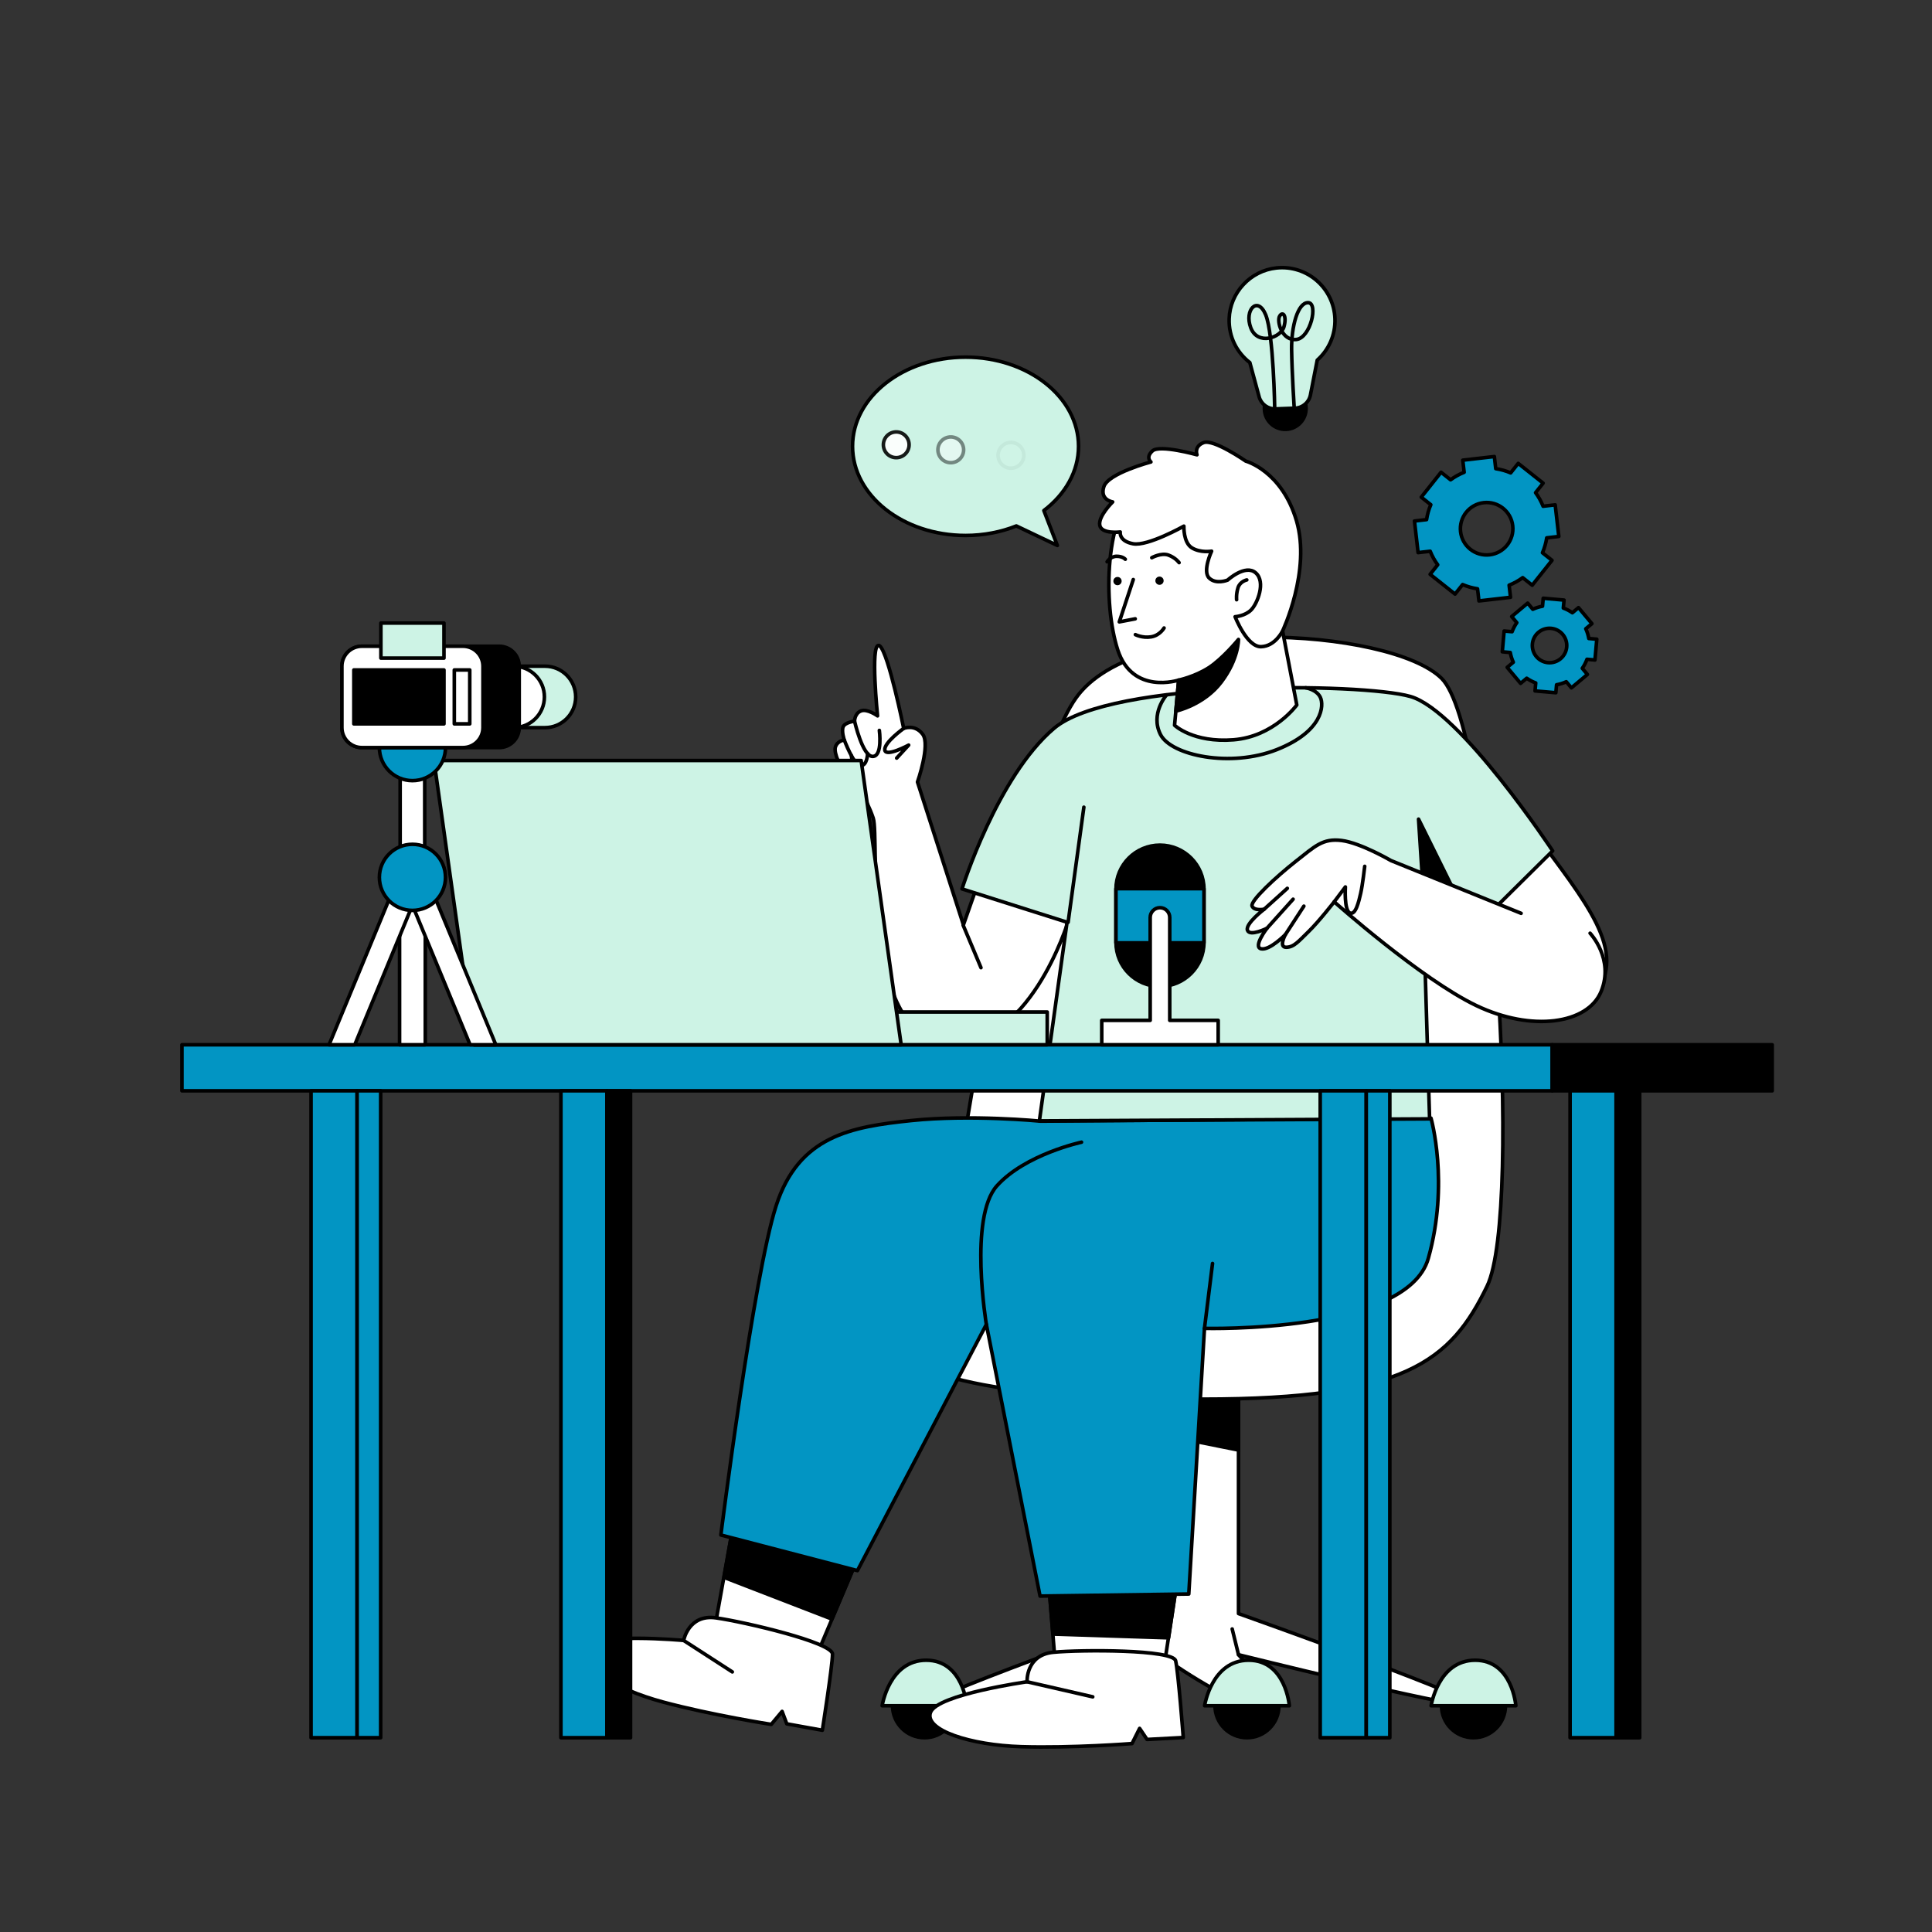 <svg xmlns="http://www.w3.org/2000/svg" viewBox="0 0 1080 1080" width="1080" height="1080" preserveAspectRatio="xMidYMid meet" style="width: 100%; height: 100%; transform: translate3d(0px, 0px, 0px);"><rect x="0" y="0" width="1080" height="1080" fill="#333333" stroke="none"/><defs><clipPath id="__lottie_element_49"><rect width="1080" height="1080" x="0" y="0"></rect></clipPath></defs><g clip-path="url(#__lottie_element_49)"><g transform="matrix(1,0,0,1,-0.788,0)" opacity="1" style="display: block;"><g opacity="1" transform="matrix(1,0,0,1,671.041,858.067)"><path fill="rgb(255,255,255)" fill-opacity="1" d=" M22.083,43.938 C22.083,43.938 22.083,-95.721 22.083,-95.721 C22.083,-95.721 -22.084,-95.721 -22.084,-95.721 C-22.084,-95.721 -22.084,43.938 -22.084,43.938 C-22.084,43.938 -167.345,95.721 -152.353,95.721 C-137.361,95.721 -22.084,66.922 -22.084,66.922 C-22.084,66.922 17.905,95.557 32.837,95.557 C47.77,95.557 22.083,66.922 22.083,66.922 C22.083,66.922 137.36,95.557 152.353,95.557 C167.345,95.557 22.083,43.938 22.083,43.938z"></path><path stroke-linecap="round" stroke-linejoin="round" fill-opacity="0" stroke="rgb(0,0,0)" stroke-opacity="1" stroke-width="2" d=" M22.083,43.938 C22.083,43.938 22.083,-95.721 22.083,-95.721 C22.083,-95.721 -22.084,-95.721 -22.084,-95.721 C-22.084,-95.721 -22.084,43.938 -22.084,43.938 C-22.084,43.938 -167.345,95.721 -152.353,95.721 C-137.361,95.721 -22.084,66.922 -22.084,66.922 C-22.084,66.922 17.905,95.557 32.837,95.557 C47.77,95.557 22.083,66.922 22.083,66.922 C22.083,66.922 137.36,95.557 152.353,95.557 C167.345,95.557 22.083,43.938 22.083,43.938z"></path></g><g opacity="1" transform="matrix(1,0,0,1,824.479,953.521)"><path fill="rgb(0,0,0)" fill-opacity="1" d=" M-17.872,0 C-17.872,-9.871 -9.871,-17.872 -0.001,-17.872 C9.87,-17.872 17.872,-9.871 17.872,0 C17.872,9.87 9.87,17.872 -0.001,17.872 C-9.871,17.872 -17.872,9.87 -17.872,0z"></path><path stroke-linecap="round" stroke-linejoin="round" fill-opacity="0" stroke="rgb(0,0,0)" stroke-opacity="1" stroke-width="2" d=" M-17.872,0 C-17.872,-9.871 -9.871,-17.872 -0.001,-17.872 C9.87,-17.872 17.872,-9.871 17.872,0 C17.872,9.87 9.87,17.872 -0.001,17.872 C-9.871,17.872 -17.872,9.87 -17.872,0z"></path></g><g opacity="1" transform="matrix(1,0,0,1,824.479,940.799)"><path fill="rgb(205,243,229)" fill-opacity="1" d=" M23.687,12.721 C23.687,12.721 -23.687,12.721 -23.687,12.721 C-23.687,12.721 -19.806,-12.721 0.944,-12.721 C21.695,-12.721 23.687,12.721 23.687,12.721z"></path><path stroke-linecap="round" stroke-linejoin="round" fill-opacity="0" stroke="rgb(0,0,0)" stroke-opacity="1" stroke-width="2" d=" M23.687,12.721 C23.687,12.721 -23.687,12.721 -23.687,12.721 C-23.687,12.721 -19.806,-12.721 0.944,-12.721 C21.695,-12.721 23.687,12.721 23.687,12.721z"></path></g><g opacity="1" transform="matrix(1,0,0,1,697.852,953.521)"><path fill="rgb(0,0,0)" fill-opacity="1" d=" M-17.872,0 C-17.872,-9.871 -9.871,-17.872 -0.001,-17.872 C9.87,-17.872 17.872,-9.871 17.872,0 C17.872,9.87 9.87,17.872 -0.001,17.872 C-9.871,17.872 -17.872,9.87 -17.872,0z"></path><path stroke-linecap="round" stroke-linejoin="round" fill-opacity="0" stroke="rgb(0,0,0)" stroke-opacity="1" stroke-width="2" d=" M-17.872,0 C-17.872,-9.871 -9.871,-17.872 -0.001,-17.872 C9.87,-17.872 17.872,-9.871 17.872,0 C17.872,9.87 9.87,17.872 -0.001,17.872 C-9.871,17.872 -17.872,9.87 -17.872,0z"></path></g><g opacity="1" transform="matrix(1,0,0,1,697.852,940.799)"><path fill="rgb(205,243,229)" fill-opacity="1" d=" M23.687,12.721 C23.687,12.721 -23.687,12.721 -23.687,12.721 C-23.687,12.721 -19.806,-12.721 0.944,-12.721 C21.695,-12.721 23.687,12.721 23.687,12.721z"></path><path stroke-linecap="round" stroke-linejoin="round" fill-opacity="0" stroke="rgb(0,0,0)" stroke-opacity="1" stroke-width="2" d=" M23.687,12.721 C23.687,12.721 -23.687,12.721 -23.687,12.721 C-23.687,12.721 -19.806,-12.721 0.944,-12.721 C21.695,-12.721 23.687,12.721 23.687,12.721z"></path></g><g opacity="1" transform="matrix(1,0,0,1,517.603,953.521)"><path fill="rgb(0,0,0)" fill-opacity="1" d=" M-17.872,0 C-17.872,-9.871 -9.87,-17.872 0,-17.872 C9.871,-17.872 17.872,-9.871 17.872,0 C17.872,9.87 9.871,17.872 0,17.872 C-9.87,17.872 -17.872,9.87 -17.872,0z"></path><path stroke-linecap="round" stroke-linejoin="round" fill-opacity="0" stroke="rgb(0,0,0)" stroke-opacity="1" stroke-width="2" d=" M-17.872,0 C-17.872,-9.871 -9.87,-17.872 0,-17.872 C9.871,-17.872 17.872,-9.871 17.872,0 C17.872,9.87 9.871,17.872 0,17.872 C-9.87,17.872 -17.872,9.87 -17.872,0z"></path></g><g opacity="1" transform="matrix(1,0,0,1,671.04,786.466)"><path fill="rgb(0,0,0)" fill-opacity="1" d=" M-22.083,15.292 C-22.083,15.292 22.083,24.12 22.083,24.12 C22.083,24.12 22.083,-24.12 22.083,-24.12 C22.083,-24.12 -22.083,-24.12 -22.083,-24.12 C-22.083,-24.12 -22.083,15.292 -22.083,15.292z"></path><path stroke-linecap="round" stroke-linejoin="round" fill-opacity="0" stroke="rgb(0,0,0)" stroke-opacity="1" stroke-width="2" d=" M-22.083,15.292 C-22.083,15.292 22.083,24.12 22.083,24.12 C22.083,24.12 22.083,-24.12 22.083,-24.12 C22.083,-24.12 -22.083,-24.12 -22.083,-24.12 C-22.083,-24.12 -22.083,15.292 -22.083,15.292z"></path></g><g opacity="1" transform="matrix(1,0,0,1,517.603,940.799)"><path fill="rgb(205,243,229)" fill-opacity="1" d=" M23.687,12.721 C23.687,12.721 -23.687,12.721 -23.687,12.721 C-23.687,12.721 -19.806,-12.721 0.944,-12.721 C21.695,-12.721 23.687,12.721 23.687,12.721z"></path><path stroke-linecap="round" stroke-linejoin="round" fill-opacity="0" stroke="rgb(0,0,0)" stroke-opacity="1" stroke-width="2" d=" M23.687,12.721 C23.687,12.721 -23.687,12.721 -23.687,12.721 C-23.687,12.721 -19.806,-12.721 0.944,-12.721 C21.695,-12.721 23.687,12.721 23.687,12.721z"></path></g><g opacity="1" transform="matrix(1,0,0,1,652.891,562.222)"><path fill="rgb(255,255,255)" fill-opacity="1" d=" M-116.769,97.896 C-116.769,97.896 -84.394,-123.854 -50.752,-171.876 C-17.112,-219.899 125.268,-211.299 153.768,-182.986 C182.268,-154.673 199.438,114.995 179.189,156.76 C158.941,198.525 133.589,219.9 20.173,219.9 C-93.243,219.9 -146.248,208.745 -166.515,180.218 C-186.782,151.694 -199.438,119.345 -176.74,108.822 C-154.043,98.298 -116.769,97.896 -116.769,97.896z"></path><path stroke-linecap="round" stroke-linejoin="round" fill-opacity="0" stroke="rgb(0,0,0)" stroke-opacity="1" stroke-width="2" d=" M-116.769,97.896 C-116.769,97.896 -84.394,-123.854 -50.752,-171.876 C-17.112,-219.899 125.268,-211.299 153.768,-182.986 C182.268,-154.673 199.438,114.995 179.189,156.76 C158.941,198.525 133.589,219.9 20.173,219.9 C-93.243,219.9 -146.248,208.745 -166.515,180.218 C-186.782,151.694 -199.438,119.345 -176.74,108.822 C-154.043,98.298 -116.769,97.896 -116.769,97.896z"></path></g><g opacity="1" transform="matrix(1,0,0,1,691.355,917.799)"><path stroke-linecap="round" stroke-linejoin="round" fill-opacity="0" stroke="rgb(0,0,0)" stroke-opacity="1" stroke-width="2" d=" M1.769,7.191 C1.769,7.191 -1.769,-7.191 -1.769,-7.191"></path></g></g><g transform="matrix(0.982,0.191,-0.191,0.982,177.097,-88.13)" opacity="1" style="display: block;"><g opacity="1" transform="matrix(1,0,0,1,649.958,917.799)"><path stroke-linecap="round" stroke-linejoin="round" fill-opacity="0" stroke="rgb(0,0,0)" stroke-opacity="1" stroke-width="2" d=" M-1.001,7.191 C-1.001,7.191 1.001,-7.191 1.001,-7.191"></path></g><g opacity="1" transform="matrix(1,0,0,1,623.57,893.933)"><path fill="rgb(255,255,255)" fill-opacity="1" d=" M-37.406,-20.663 C-37.406,-20.663 -22.871,31.076 -22.871,31.076 C-22.871,31.076 36.067,23.569 36.067,23.569 C36.067,23.569 33.945,-28.799 33.945,-28.799 C33.945,-28.799 -37.406,-20.663 -37.406,-20.663z"></path><path stroke-linecap="round" stroke-linejoin="round" fill-opacity="0" stroke="rgb(0,0,0)" stroke-opacity="1" stroke-width="2" d=" M-37.406,-20.663 C-37.406,-20.663 -22.871,31.076 -22.871,31.076 C-22.871,31.076 36.067,23.569 36.067,23.569 C36.067,23.569 33.945,-28.799 33.945,-28.799 C33.945,-28.799 -37.406,-20.663 -37.406,-20.663z"></path></g><g opacity="1" transform="matrix(1,0,0,1,623.451,881.908)"><path fill="rgb(0,0,0)" fill-opacity="1" d=" M-28.512,22.329 C-28.512,22.329 35.285,12.05 35.285,12.05 C35.285,12.05 34.065,-16.775 34.065,-16.775 C34.065,-16.775 -37.287,-8.639 -37.287,-8.639 C-37.287,-8.639 -28.512,22.329 -28.512,22.329z"></path><path stroke-linecap="round" stroke-linejoin="round" fill-opacity="0" stroke="rgb(0,0,0)" stroke-opacity="1" stroke-width="2" d=" M-28.512,22.329 C-28.512,22.329 35.285,12.05 35.285,12.05 C35.285,12.05 34.065,-16.775 34.065,-16.775 C34.065,-16.775 -37.287,-8.639 -37.287,-8.639 C-37.287,-8.639 -28.512,22.329 -28.512,22.329z"></path></g><g opacity="1" transform="matrix(1,0,0,1,605.861,936.88)"><path fill="rgb(255,255,255)" fill-opacity="1" d=" M-8.724,-22.728 C-23.704,-18.35 -20.042,-3.721 -20.042,-3.721 C-20.042,-3.721 -67.849,12.791 -69.717,23.293 C-71.585,33.796 -44.252,37.074 -16.261,32.496 C11.729,27.918 44.116,18.972 44.116,18.972 C44.116,18.972 46.663,9.844 46.663,9.844 C46.663,9.844 51.926,15.114 51.926,15.114 C51.926,15.114 71.585,10.187 71.585,10.187 C71.585,10.187 61.896,-25.109 59.207,-31.09 C56.519,-37.074 6.256,-27.106 -8.724,-22.728z"></path><path stroke-linecap="round" stroke-linejoin="round" fill-opacity="0" stroke="rgb(0,0,0)" stroke-opacity="1" stroke-width="2" d=" M-8.724,-22.728 C-23.704,-18.35 -20.042,-3.721 -20.042,-3.721 C-20.042,-3.721 -67.849,12.791 -69.717,23.293 C-71.585,33.796 -44.252,37.074 -16.261,32.496 C11.729,27.918 44.116,18.972 44.116,18.972 C44.116,18.972 46.663,9.844 46.663,9.844 C46.663,9.844 51.926,15.114 51.926,15.114 C51.926,15.114 71.585,10.187 71.585,10.187 C71.585,10.187 61.896,-25.109 59.207,-31.09 C56.519,-37.074 6.256,-27.106 -8.724,-22.728z"></path></g><g opacity="1" transform="matrix(1,0,0,1,604.636,933.787)"><path stroke-linecap="round" stroke-linejoin="round" fill-opacity="0" stroke="rgb(0,0,0)" stroke-opacity="1" stroke-width="2" d=" M-18.816,-0.629 C-18.816,-0.629 18.817,0.628 18.817,0.628"></path></g></g><g transform="matrix(1,0,0,1,-4.788,16)" opacity="1" style="display: block;"><g opacity="1" transform="matrix(1,0,0,1,444.261,871.584)"><path fill="rgb(255,255,255)" fill-opacity="1" d=" M-29.452,-35.813 C-29.452,-35.813 -39.837,21.925 -39.837,21.925 C-39.837,21.925 17.497,36.739 17.497,36.739 C17.497,36.739 39.132,-14.519 39.132,-14.519 C39.132,-14.519 -29.452,-35.813 -29.452,-35.813z"></path><path stroke-linecap="round" stroke-linejoin="round" fill-opacity="0" stroke="rgb(0,0,0)" stroke-opacity="1" stroke-width="2" d=" M-29.452,-35.813 C-29.452,-35.813 -39.837,21.925 -39.837,21.925 C-39.837,21.925 17.497,36.739 17.497,36.739 C17.497,36.739 39.132,-14.519 39.132,-14.519 C39.132,-14.519 -29.452,-35.813 -29.452,-35.813z"></path></g><g opacity="1" transform="matrix(1,0,0,1,446.45,862.423)"><path fill="rgb(0,0,0)" fill-opacity="1" d=" M-36.943,3.337 C-36.943,3.337 23.4,26.652 23.4,26.652 C23.4,26.652 36.942,-5.357 36.942,-5.357 C36.942,-5.357 -31.642,-26.652 -31.642,-26.652 C-31.642,-26.652 -36.943,3.337 -36.943,3.337z"></path><path stroke-linecap="round" stroke-linejoin="round" fill-opacity="0" stroke="rgb(0,0,0)" stroke-opacity="1" stroke-width="2" d=" M-36.943,3.337 C-36.943,3.337 23.4,26.652 23.4,26.652 C23.4,26.652 36.942,-5.357 36.942,-5.357 C36.942,-5.357 -31.642,-26.652 -31.642,-26.652 C-31.642,-26.652 -36.943,3.337 -36.943,3.337z"></path></g><g opacity="1" transform="matrix(1,0,0,1,397.632,916.61)"><path fill="rgb(255,255,255)" fill-opacity="1" d=" M7.39,-28.214 C-8.014,-30.378 -10.683,-15.588 -10.683,-15.588 C-10.683,-15.588 -60.884,-20.187 -66.887,-11.412 C-72.891,-2.636 -49.403,11.547 -22.098,18.865 C5.206,26.182 38.296,31.333 38.296,31.333 C38.296,31.333 44.352,24.085 44.352,24.085 C44.352,24.085 46.973,31.028 46.973,31.028 C46.973,31.028 66.852,34.614 66.852,34.614 C66.852,34.614 72.521,-1.424 72.531,-7.961 C72.541,-14.498 22.793,-26.049 7.39,-28.214z"></path><path stroke-linecap="round" stroke-linejoin="round" fill-opacity="0" stroke="rgb(0,0,0)" stroke-opacity="1" stroke-width="2" d=" M7.39,-28.214 C-8.014,-30.378 -10.683,-15.588 -10.683,-15.588 C-10.683,-15.588 -60.884,-20.187 -66.887,-11.412 C-72.891,-2.636 -49.403,11.547 -22.098,18.865 C5.206,26.182 38.296,31.333 38.296,31.333 C38.296,31.333 44.352,24.085 44.352,24.085 C44.352,24.085 46.973,31.028 46.973,31.028 C46.973,31.028 66.852,34.614 66.852,34.614 C66.852,34.614 72.521,-1.424 72.531,-7.961 C72.541,-14.498 22.793,-26.049 7.39,-28.214z"></path></g><g opacity="1" transform="matrix(1,0,0,1,400.672,906.74)"><path stroke-linecap="round" stroke-linejoin="round" fill-opacity="0" stroke="rgb(0,0,0)" stroke-opacity="1" stroke-width="2" d=" M-13.724,-5.717 C-13.724,-5.717 13.481,11.866 13.481,11.866"></path></g></g><g transform="matrix(1,0,0,1,-0.788,0)" opacity="1" style="display: block;"><g opacity="1" transform="matrix(1,0,0,1,607.429,757.563)"><path fill="rgb(2,149,195)" fill-opacity="1" d=" M193.294,-132.509 C193.294,-132.509 -24.973,-130.825 -24.973,-130.825 C-24.973,-130.825 -63.923,-134.651 -97.333,-131.156 C-130.746,-127.661 -160.134,-122.69 -172.791,-83.513 C-185.448,-44.338 -203.671,100.504 -203.671,100.504 C-203.671,100.504 -127.331,120.42 -127.331,120.42 C-127.331,120.42 -55.266,-17.217 -55.266,-17.217 C-55.266,-17.217 -25.25,134.65 -25.25,134.65 C-25.25,134.65 57.898,133.496 57.898,133.496 C57.898,133.496 66.667,-14.992 66.667,-14.992 C66.667,-14.992 179.912,-12.069 191.792,-54.135 C203.672,-96.203 193.294,-132.509 193.294,-132.509z"></path><path stroke-linecap="round" stroke-linejoin="round" fill-opacity="0" stroke="rgb(0,0,0)" stroke-opacity="1" stroke-width="2" d=" M193.294,-132.509 C193.294,-132.509 -24.973,-130.825 -24.973,-130.825 C-24.973,-130.825 -63.923,-134.651 -97.333,-131.156 C-130.746,-127.661 -160.134,-122.69 -172.791,-83.513 C-185.448,-44.338 -203.671,100.504 -203.671,100.504 C-203.671,100.504 -127.331,120.42 -127.331,120.42 C-127.331,120.42 -55.266,-17.217 -55.266,-17.217 C-55.266,-17.217 -25.25,134.65 -25.25,134.65 C-25.25,134.65 57.898,133.496 57.898,133.496 C57.898,133.496 66.667,-14.992 66.667,-14.992 C66.667,-14.992 179.912,-12.069 191.792,-54.135 C203.672,-96.203 193.294,-132.509 193.294,-132.509z"></path></g></g><g transform="matrix(1,0,0,1,-0.788,0)" opacity="1" style="display: block;"><g opacity="1" transform="matrix(1,0,0,1,573.793,689.419)"><path stroke-linecap="round" stroke-linejoin="round" fill-opacity="0" stroke="rgb(0,0,0)" stroke-opacity="1" stroke-width="2" d=" M-21.63,50.928 C-21.63,50.928 -31.567,-8.89 -15.746,-26.519 C0.075,-44.148 31.566,-50.928 31.566,-50.928"></path></g></g><g transform="matrix(1,0,0,1,-0.788,0)" opacity="1" style="display: block;"><g opacity="1" transform="matrix(1,0,0,1,676.349,724.433)"><path stroke-linecap="round" stroke-linejoin="round" fill-opacity="0" stroke="rgb(0,0,0)" stroke-opacity="1" stroke-width="2" d=" M-2.253,18.138 C-2.253,18.138 2.253,-18.138 2.253,-18.138"></path></g></g><g transform="matrix(1,0.013,-0.013,1,5.488,-8.179)" opacity="1" style="display: block;"><g opacity="1" transform="matrix(1,0,0,1,532.7,475.207)"><path fill="rgb(255,255,255)" fill-opacity="1" d=" M65.708,39.984 C65.708,39.984 13.231,24.738 13.231,24.738 C13.231,24.738 7.099,42.952 7.099,42.952 C7.099,42.952 -19.608,-36.563 -19.608,-36.563 C-19.608,-36.563 -12.576,-57.412 -17.01,-63.244 C-21.443,-69.077 -27.704,-66.416 -27.704,-66.416 C-27.704,-66.416 -36.731,-108.27 -41.639,-112.29 C-41.881,-112.49 -42.11,-112.6 -42.325,-112.608 C-46.974,-112.834 -42.401,-73.223 -42.401,-73.223 C-42.401,-73.223 -48.184,-77.313 -51.722,-75.876 C-55.262,-74.439 -55.218,-70.099 -55.218,-70.099 C-55.218,-70.099 -60.508,-69.43 -61.542,-66.891 C-62.575,-64.351 -60.827,-59.504 -60.827,-59.504 C-60.827,-59.504 -64.674,-59.067 -65.731,-55.502 C-66.788,-51.938 -62.281,-43.508 -60.647,-41.885 C-59.014,-40.26 -57.388,-41.713 -57.388,-41.713 C-57.388,-41.713 -47.883,-27.009 -44.086,-16.044 C-40.29,-5.078 -49.847,103.643 -2.663,108.828 C44.521,114.013 65.708,39.984 65.708,39.984z"></path><path stroke-linecap="round" stroke-linejoin="round" fill-opacity="0" stroke="rgb(0,0,0)" stroke-opacity="1" stroke-width="2" d=" M65.708,39.984 C65.708,39.984 13.231,24.738 13.231,24.738 C13.231,24.738 7.099,42.952 7.099,42.952 C7.099,42.952 -19.608,-36.563 -19.608,-36.563 C-19.608,-36.563 -12.576,-57.412 -17.01,-63.244 C-21.443,-69.077 -27.704,-66.416 -27.704,-66.416 C-27.704,-66.416 -36.731,-108.27 -41.639,-112.29 C-41.881,-112.49 -42.11,-112.6 -42.325,-112.608 C-46.974,-112.834 -42.401,-73.223 -42.401,-73.223 C-42.401,-73.223 -48.184,-77.313 -51.722,-75.876 C-55.262,-74.439 -55.218,-70.099 -55.218,-70.099 C-55.218,-70.099 -60.508,-69.43 -61.542,-66.891 C-62.575,-64.351 -60.827,-59.504 -60.827,-59.504 C-60.827,-59.504 -64.674,-59.067 -65.731,-55.502 C-66.788,-51.938 -62.281,-43.508 -60.647,-41.885 C-59.014,-40.26 -57.388,-41.713 -57.388,-41.713 C-57.388,-41.713 -47.883,-27.009 -44.086,-16.044 C-40.29,-5.078 -49.847,103.643 -2.663,108.828 C44.521,114.013 65.708,39.984 65.708,39.984z"></path></g><g opacity="1" transform="matrix(1,0,0,1,486.701,413.786)"><path stroke-linecap="round" stroke-linejoin="round" fill-opacity="0" stroke="rgb(0,0,0)" stroke-opacity="1" stroke-width="2" d=" M-9.218,-8.678 C-9.218,-8.678 -4.505,11.026 1.165,10.899 C6.837,10.774 4.708,-3.695 4.708,-3.695"></path></g><g opacity="1" transform="matrix(1,0,0,1,479.57,421.73)"><path stroke-linecap="round" stroke-linejoin="round" fill-opacity="0" stroke="rgb(0,0,0)" stroke-opacity="1" stroke-width="2" d=" M-7.696,-6.027 C-7.696,-6.027 -2.315,7.918 1.515,8.151 C5.344,8.386 5.426,1.405 5.426,1.405"></path></g><g opacity="1" transform="matrix(1,0,0,1,502.168,416.181)"><path stroke-linecap="round" stroke-linejoin="round" fill-opacity="0" stroke="rgb(0,0,0)" stroke-opacity="1" stroke-width="2" d=" M2.828,-7.39 C2.828,-7.39 -8.095,0.617 -7.574,4.814 C-7.053,9.013 5.729,1.91 5.729,1.91 C5.729,1.91 -0.87,9.257 -0.87,9.257"></path></g><g opacity="1" transform="matrix(1,0,0,1,476.983,427.755)"><path stroke-linecap="round" stroke-linejoin="round" fill-opacity="0" stroke="rgb(0,0,0)" stroke-opacity="1" stroke-width="2" d=" M-1.671,5.739 C-1.671,5.739 -0.524,4.327 -0.439,2.617 C-0.353,0.908 -1.011,-3.339 -1.011,-3.339"></path></g></g><g transform="matrix(1,0.008,-0.008,1,1.626,-6.431)" opacity="1" style="display: block;"><g opacity="1" transform="matrix(1,0,0,1,836.916,481.899)"><path fill="rgb(255,255,255)" fill-opacity="1" d=" M-59.774,-78.817 C-49.181,-89.025 -22.27,-79.281 9.745,-34.738 C41.76,9.805 70.99,39.117 62.387,64.071 C53.783,89.025 26.778,81.346 6.826,67.995 C-13.126,54.644 -54.595,-2.259 -62.793,-29.17 C-70.99,-56.082 -70.368,-68.609 -59.774,-78.817z"></path><path stroke-linecap="round" stroke-linejoin="round" fill-opacity="0" stroke="rgb(0,0,0)" stroke-opacity="1" stroke-width="2" d=" M-59.774,-78.817 C-49.181,-89.025 -22.27,-79.281 9.745,-34.738 C41.76,9.805 70.99,39.117 62.387,64.071 C53.783,89.025 26.778,81.346 6.826,67.995 C-13.126,54.644 -54.595,-2.259 -62.793,-29.17 C-70.99,-56.082 -70.368,-68.609 -59.774,-78.817z"></path></g></g><g transform="matrix(1,-0.003,0.003,1,-2.869,2.153)" opacity="1" style="display: block;"><g opacity="1" transform="matrix(1,0,0,1,704.399,503.261)"><path fill="rgb(205,243,229)" fill-opacity="1" d=" M-122.388,122.911 C-122.388,122.911 95.745,122.447 95.745,122.447 C95.745,122.447 92.598,5.627 92.598,5.627 C92.598,5.627 113.779,23.243 113.779,23.243 C113.779,23.243 164.987,-27.159 164.987,-27.159 C164.987,-27.159 113.482,-105.743 85.703,-113.714 C58.573,-121.518 -81.559,-123.449 -113.501,-96.536 C-145.444,-69.622 -165.251,-6.901 -165.251,-6.901 C-165.251,-6.901 -106.593,11.902 -106.593,11.902 C-106.593,11.902 -122.388,122.911 -122.388,122.911z"></path><path stroke-linecap="round" stroke-linejoin="round" fill-opacity="0" stroke="rgb(0,0,0)" stroke-opacity="1" stroke-width="2" d=" M-122.388,122.911 C-122.388,122.911 95.745,122.447 95.745,122.447 C95.745,122.447 92.598,5.627 92.598,5.627 C92.598,5.627 113.779,23.243 113.779,23.243 C113.779,23.243 164.987,-27.159 164.987,-27.159 C164.987,-27.159 113.482,-105.743 85.703,-113.714 C58.573,-121.518 -81.559,-123.449 -113.501,-96.536 C-145.444,-69.622 -165.251,-6.901 -165.251,-6.901 C-165.251,-6.901 -106.593,11.902 -106.593,11.902 C-106.593,11.902 -122.388,122.911 -122.388,122.911z"></path></g></g><g transform="matrix(1,-0.003,0.003,1,-2.869,2.153)" opacity="1" style="display: block;"><g opacity="1" transform="matrix(1,0,0,1,602.906,483.044)"><path stroke-linecap="round" stroke-linejoin="round" fill-opacity="0" stroke="rgb(0,0,0)" stroke-opacity="1" stroke-width="2" d=" M-4.497,32.147 C-4.497,32.147 4.497,-32.147 4.497,-32.147"></path></g></g><g transform="matrix(1,-0.003,0.003,1,-2.869,2.153)" opacity="1" style="display: block;"><g opacity="1" transform="matrix(1,0,0,1,809.747,491.96)"><path fill="rgb(0,0,0)" fill-opacity="1" d=" M-12.147,16.956 C-12.147,16.956 -15.276,-33.827 -15.276,-33.827 C-15.276,-33.827 15.276,28.374 15.276,28.374 C15.276,28.374 9.886,33.827 9.886,33.827 C9.886,33.827 -12.147,16.956 -12.147,16.956z"></path><path stroke-linecap="round" stroke-linejoin="round" fill-opacity="0" stroke="rgb(0,0,0)" stroke-opacity="1" stroke-width="2" d=" M-12.147,16.956 C-12.147,16.956 -15.276,-33.827 -15.276,-33.827 C-15.276,-33.827 15.276,28.374 15.276,28.374 C15.276,28.374 9.886,33.827 9.886,33.827 C9.886,33.827 -12.147,16.956 -12.147,16.956z"></path></g></g><g transform="matrix(1,-0.003,0.003,1,-2.869,2.153)" opacity="1" style="display: block;"><g opacity="1" transform="matrix(1,0,0,1,693.18,406.867)"><path stroke-linecap="round" stroke-linejoin="round" fill-opacity="0" stroke="rgb(0,0,0)" stroke-opacity="1" stroke-width="2" d=" M-39.369,-18.583 C-39.369,-18.583 -48.705,-8.099 -42.792,3.578 C-36.878,15.255 -3.729,22.337 22.187,12.167 C48.102,1.996 48.705,-12.556 46.595,-16.989 C44.486,-21.422 38.46,-22.337 38.46,-22.337"></path></g></g><g transform="matrix(1,-0.009,0.009,1,-5.139,6.16)" opacity="1" style="display: block;"><g opacity="1" transform="matrix(1,0,0,1,672.575,333.746)"><path fill="rgb(255,255,255)" fill-opacity="1" d=" M-14.497,71.444 C-14.497,71.444 -11.971,46.217 -11.971,46.217 C-11.971,46.217 -37.815,54.476 -45.872,29.045 C-53.929,3.613 -52.965,-48.714 -31.311,-65.079 C-9.659,-81.445 22.326,-75.366 37.348,-60.756 C52.371,-46.147 52.35,-22.475 49.449,-9.006 C46.547,4.462 46.357,19.273 46.357,19.273 C46.357,19.273 53.929,60.723 53.929,60.723 C53.929,60.723 40.983,78.28 18.382,79.862 C-4.219,81.445 -14.497,71.444 -14.497,71.444z"></path><path stroke-linecap="round" stroke-linejoin="round" fill-opacity="0" stroke="rgb(0,0,0)" stroke-opacity="1" stroke-width="2" d=" M-14.497,71.444 C-14.497,71.444 -11.971,46.217 -11.971,46.217 C-11.971,46.217 -37.815,54.476 -45.872,29.045 C-53.929,3.613 -52.965,-48.714 -31.311,-65.079 C-9.659,-81.445 22.326,-75.366 37.348,-60.756 C52.371,-46.147 52.35,-22.475 49.449,-9.006 C46.547,4.462 46.357,19.273 46.357,19.273 C46.357,19.273 53.929,60.723 53.929,60.723 C53.929,60.723 40.983,78.28 18.382,79.862 C-4.219,81.445 -14.497,71.444 -14.497,71.444z"></path></g><g opacity="1" transform="matrix(1,0,0,1,650.389,324.31)"><path fill="rgb(0,0,0)" fill-opacity="1" d=" M-2.312,0 C-2.312,1.277 -1.278,2.312 0,2.312 C1.277,2.312 2.312,1.277 2.312,0 C2.312,-1.277 1.277,-2.312 0,-2.312 C-1.278,-2.312 -2.312,-1.277 -2.312,0z"></path></g><g opacity="1" transform="matrix(1,0,0,1,626.916,324.31)"><path fill="rgb(0,0,0)" fill-opacity="1" d=" M-2.312,0 C-2.312,1.277 -1.278,2.312 -0.001,2.312 C1.276,2.312 2.312,1.277 2.312,0 C2.312,-1.277 1.276,-2.312 -0.001,-2.312 C-1.278,-2.312 -2.312,-1.277 -2.312,0z"></path></g><g opacity="1" transform="matrix(1,0,0,1,632.169,335.325)"><path stroke-linecap="round" stroke-linejoin="round" fill-opacity="0" stroke="rgb(0,0,0)" stroke-opacity="1" stroke-width="2" d=" M3.567,-11.793 C3.567,-11.793 -4.461,11.793 -4.461,11.793 C-4.461,11.793 4.461,10.173 4.461,10.173"></path></g><g opacity="1" transform="matrix(1,0,0,1,676.62,377.416)"><path fill="rgb(0,0,0)" fill-opacity="1" d=" M-16.016,2.548 C-16.016,2.548 -7.101,0.764 0.791,-4.181 C8.682,-9.126 17.607,-19.866 17.607,-19.866 C17.607,-19.866 17.75,-9.126 7.859,3.786 C-2.032,16.699 -17.75,19.866 -17.75,19.866 C-17.75,19.866 -16.016,2.548 -16.016,2.548z"></path><path stroke-linecap="round" stroke-linejoin="round" fill-opacity="0" stroke="rgb(0,0,0)" stroke-opacity="1" stroke-width="2" d=" M-16.016,2.548 C-16.016,2.548 -7.101,0.764 0.791,-4.181 C8.682,-9.126 17.607,-19.866 17.607,-19.866 C17.607,-19.866 17.75,-9.126 7.859,3.786 C-2.032,16.699 -17.75,19.866 -17.75,19.866 C-17.75,19.866 -16.016,2.548 -16.016,2.548z"></path></g><g opacity="1" transform="matrix(1,0,0,1,644.665,353.583)"><path stroke-linecap="round" stroke-linejoin="round" fill-opacity="0" stroke="rgb(0,0,0)" stroke-opacity="1" stroke-width="2" d=" M8.036,-2.826 C8.036,-2.826 5.656,1.315 0.78,2.071 C-4.097,2.826 -8.036,0.747 -8.036,0.747"></path></g><g opacity="1" transform="matrix(1,0,0,1,653.811,311.42)"><path stroke-linecap="round" stroke-linejoin="round" fill-opacity="0" stroke="rgb(0,0,0)" stroke-opacity="1" stroke-width="2" d=" M-7.616,0 C-7.616,0 -2.329,-2.895 1.7,-1.385 C5.728,0.126 7.616,2.895 7.616,2.895"></path></g><g opacity="1" transform="matrix(1,0,0,1,626.287,311.946)"><path stroke-linecap="round" stroke-linejoin="round" fill-opacity="0" stroke="rgb(0,0,0)" stroke-opacity="1" stroke-width="2" d=" M5.089,0.2 C5.089,0.2 3.724,-1.477 0.262,-1.5 C-3.2,-1.522 -5.089,1.522 -5.089,1.522"></path></g><g opacity="1" transform="matrix(1,0,0,1,696.135,329.817)"><path stroke-linecap="round" stroke-linejoin="round" fill-opacity="0" stroke="rgb(0,0,0)" stroke-opacity="1" stroke-width="2" d=" M3.053,-5.508 C3.053,-5.508 -0.76,-4.752 -1.906,-1.164 C-3.053,2.424 -2.738,5.508 -2.738,5.508"></path></g><g opacity="1" transform="matrix(1,0,0,1,675.807,303.542)"><path fill="rgb(255,255,255)" fill-opacity="1" d=" M12.665,20.768 C12.665,20.768 22.685,11.752 28.41,16.875 C34.136,21.998 29.164,34.046 25.697,37.514 C22.232,40.983 16.658,41.284 16.658,41.284 C16.658,41.284 23.087,58.311 31.021,58.16 C38.958,58.009 43.124,49.478 43.124,49.478 C43.124,49.478 59.434,15.971 51.456,-12.054 C43.477,-40.08 23.381,-45.655 23.381,-45.655 C23.381,-45.655 5.508,-58.311 -0.067,-56.202 C-5.643,-54.092 -3.834,-49.422 -3.834,-49.422 C-3.834,-49.422 -24.627,-55.449 -28.695,-51.832 C-32.764,-48.216 -29.611,-45.655 -29.611,-45.655 C-29.611,-45.655 -53.557,-39.552 -56.043,-32.094 C-58.529,-24.636 -51.203,-23.506 -51.203,-23.506 C-51.203,-23.506 -59.434,-15.595 -58.529,-10.51 C-57.625,-5.425 -47.115,-6.668 -47.115,-6.668 C-47.115,-6.668 -48.081,-1.582 -39.971,0 C-31.859,1.582 -11.519,-9.606 -11.519,-9.606 C-11.519,-9.606 -11.971,-0.452 -7.149,2.561 C-2.327,5.575 3.851,4.52 3.851,4.52 C3.851,4.52 -1.498,15.67 2.344,19.512 C6.186,23.354 12.665,20.768 12.665,20.768z"></path><path stroke-linecap="round" stroke-linejoin="round" fill-opacity="0" stroke="rgb(0,0,0)" stroke-opacity="1" stroke-width="2" d=" M12.665,20.768 C12.665,20.768 22.685,11.752 28.41,16.875 C34.136,21.998 29.164,34.046 25.697,37.514 C22.232,40.983 16.658,41.284 16.658,41.284 C16.658,41.284 23.087,58.311 31.021,58.16 C38.958,58.009 43.124,49.478 43.124,49.478 C43.124,49.478 59.434,15.971 51.456,-12.054 C43.477,-40.08 23.381,-45.655 23.381,-45.655 C23.381,-45.655 5.508,-58.311 -0.067,-56.202 C-5.643,-54.092 -3.834,-49.422 -3.834,-49.422 C-3.834,-49.422 -24.627,-55.449 -28.695,-51.832 C-32.764,-48.216 -29.611,-45.655 -29.611,-45.655 C-29.611,-45.655 -53.557,-39.552 -56.043,-32.094 C-58.529,-24.636 -51.203,-23.506 -51.203,-23.506 C-51.203,-23.506 -59.434,-15.595 -58.529,-10.51 C-57.625,-5.425 -47.115,-6.668 -47.115,-6.668 C-47.115,-6.668 -48.081,-1.582 -39.971,0 C-31.859,1.582 -11.519,-9.606 -11.519,-9.606 C-11.519,-9.606 -11.971,-0.452 -7.149,2.561 C-2.327,5.575 3.851,4.52 3.851,4.52 C3.851,4.52 -1.498,15.67 2.344,19.512 C6.186,23.354 12.665,20.768 12.665,20.768z"></path></g></g><g transform="matrix(1,0.024,-0.024,1,10.817,-20.655)" opacity="1" style="display: block;"><g opacity="1" transform="matrix(1,0,0,1,801.11,524.184)"><path fill="rgb(255,255,255)" fill-opacity="1" d=" M50.642,-13.419 C50.642,-13.419 -22.761,-41.14 -22.761,-41.14 C-22.761,-41.14 -39.99,-50.634 -50.599,-51.698 C-61.21,-52.763 -65.338,-48.22 -76.026,-39.381 C-86.713,-30.541 -101.028,-16.662 -99.755,-13.841 C-98.484,-11.021 -92.975,-12.259 -92.975,-12.259 C-92.975,-12.259 -103.417,-3.906 -102.016,-0.281 C-100.618,3.344 -91.168,-1.637 -91.168,-1.637 C-91.168,-1.637 -98.918,9.004 -94.107,9.89 C-89.295,10.775 -80.771,1.603 -80.771,1.603 C-80.771,1.603 -84.507,8.846 -80.134,8.702 C-75.76,8.557 -73.282,5.141 -67.839,-0.393 C-62.398,-5.927 -53.932,-17.342 -53.932,-17.342 C-53.932,-17.342 -4.357,24.73 26.905,38.747 C58.166,52.763 89.362,47.578 96.388,29.195 C103.416,10.811 89.445,-3.229 89.445,-3.229"></path><path stroke-linecap="round" stroke-linejoin="round" fill-opacity="0" stroke="rgb(0,0,0)" stroke-opacity="1" stroke-width="2" d=" M50.642,-13.419 C50.642,-13.419 -22.761,-41.14 -22.761,-41.14 C-22.761,-41.14 -39.99,-50.634 -50.599,-51.698 C-61.21,-52.763 -65.338,-48.22 -76.026,-39.381 C-86.713,-30.541 -101.028,-16.662 -99.755,-13.841 C-98.484,-11.021 -92.975,-12.259 -92.975,-12.259 C-92.975,-12.259 -103.417,-3.906 -102.016,-0.281 C-100.618,3.344 -91.168,-1.637 -91.168,-1.637 C-91.168,-1.637 -98.918,9.004 -94.107,9.89 C-89.295,10.775 -80.771,1.603 -80.771,1.603 C-80.771,1.603 -84.507,8.846 -80.134,8.702 C-75.76,8.557 -73.282,5.141 -67.839,-0.393 C-62.398,-5.927 -53.932,-17.342 -53.932,-17.342 C-53.932,-17.342 -4.357,24.73 26.905,38.747 C58.166,52.763 89.362,47.578 96.388,29.195 C103.416,10.811 89.445,-3.229 89.445,-3.229"></path></g><g opacity="1" transform="matrix(1,0,0,1,755.462,500.433)"><path stroke-linecap="round" stroke-linejoin="round" fill-opacity="0" stroke="rgb(0,0,0)" stroke-opacity="1" stroke-width="2" d=" M-8.285,6.409 C-8.285,6.409 -2.243,-2.047 -2.243,-2.047 C-2.243,-2.047 -2.714,10.994 0.585,12.408 C3.885,13.822 5.456,5.809 6.4,1.253 C7.341,-3.304 8.286,-13.822 8.286,-13.822"></path></g><g opacity="1" transform="matrix(1,0,0,1,714.463,505.934)"><path stroke-linecap="round" stroke-linejoin="round" fill-opacity="0" stroke="rgb(0,0,0)" stroke-opacity="1" stroke-width="2" d=" M-6.328,5.989 C-6.328,5.989 6.328,-5.989 6.328,-5.989"></path></g><g opacity="1" transform="matrix(1,0,0,1,717.062,514.241)"><path stroke-linecap="round" stroke-linejoin="round" fill-opacity="0" stroke="rgb(0,0,0)" stroke-opacity="1" stroke-width="2" d=" M-7.12,8.306 C-7.12,8.306 7.119,-8.306 7.119,-8.306"></path></g><g opacity="1" transform="matrix(1,0,0,1,725.311,517.725)"><path stroke-linecap="round" stroke-linejoin="round" fill-opacity="0" stroke="rgb(0,0,0)" stroke-opacity="1" stroke-width="2" d=" M-4.972,8.061 C-4.972,8.061 4.972,-8.061 4.972,-8.061"></path></g></g><g transform="matrix(1,0.013,-0.013,1,5.15,-7.524)" opacity="1" style="display: block;"><g opacity="1" transform="matrix(1,0,0,1,545.13,529.517)"><path stroke-linecap="round" stroke-linejoin="round" fill-opacity="0" stroke="rgb(0,0,0)" stroke-opacity="1" stroke-width="2" d=" M-5.13,-11.792 C-5.13,-11.792 5.13,11.792 5.13,11.792"></path></g></g><g transform="matrix(1,0,0,1,0,-1.235)" opacity="1" style="display: block;"><g opacity="1" transform="matrix(1,0,0,1,539.743,253.517)"><path fill="rgb(205,243,229)" fill-opacity="1" d=" M43.78,33.112 C55.72,24.045 63.163,11.316 63.163,-2.792 C63.163,-30.317 34.884,-52.63 0,-52.63 C-34.885,-52.63 -63.163,-30.317 -63.163,-2.792 C-63.163,24.733 -34.885,47.046 0,47.046 C10.216,47.046 19.855,45.121 28.393,41.723 C28.393,41.723 51.319,52.63 51.319,52.63 C51.319,52.63 43.78,33.112 43.78,33.112z"></path><path stroke-linecap="round" stroke-linejoin="round" fill-opacity="0" stroke="rgb(0,0,0)" stroke-opacity="1" stroke-width="2" d=" M43.78,33.112 C55.72,24.045 63.163,11.316 63.163,-2.792 C63.163,-30.317 34.884,-52.63 0,-52.63 C-34.885,-52.63 -63.163,-30.317 -63.163,-2.792 C-63.163,24.733 -34.885,47.046 0,47.046 C10.216,47.046 19.855,45.121 28.393,41.723 C28.393,41.723 51.319,52.63 51.319,52.63 C51.319,52.63 43.78,33.112 43.78,33.112z"></path></g></g><g transform="matrix(1,0,0,1,0,-1.235)" opacity="0.892" style="display: block;"><g opacity="1" transform="matrix(1,0,0,1,501.006,249.874)"><path fill="rgb(255,255,255)" fill-opacity="1" d=" M7.076,-1.305 C6.356,-5.213 2.604,-7.796 -1.303,-7.076 C-5.211,-6.356 -7.795,-2.604 -7.075,1.303 C-6.354,5.211 -2.603,7.795 1.305,7.074 C5.212,6.354 7.796,2.603 7.076,-1.305z"></path><path stroke-linecap="round" stroke-linejoin="round" fill-opacity="0" stroke="rgb(0,0,0)" stroke-opacity="1" stroke-width="2" d=" M7.076,-1.305 C6.356,-5.213 2.604,-7.796 -1.303,-7.076 C-5.211,-6.356 -7.795,-2.604 -7.075,1.303 C-6.354,5.211 -2.603,7.795 1.305,7.074 C5.212,6.354 7.796,2.603 7.076,-1.305z"></path></g></g><g transform="matrix(1,0,0,1,0,-1.235)" opacity="0.444" style="display: block;"><g opacity="1" transform="matrix(1,0,0,1,531.49,252.69)"><path fill="rgb(255,255,255)" fill-opacity="1" d=" M7.076,-1.305 C6.356,-5.213 2.604,-7.796 -1.303,-7.076 C-5.211,-6.356 -7.795,-2.604 -7.075,1.303 C-6.354,5.211 -2.603,7.795 1.305,7.074 C5.212,6.354 7.796,2.603 7.076,-1.305z"></path><path stroke-linecap="round" stroke-linejoin="round" fill-opacity="0" stroke="rgb(0,0,0)" stroke-opacity="1" stroke-width="2" d=" M7.076,-1.305 C6.356,-5.213 2.604,-7.796 -1.303,-7.076 C-5.211,-6.356 -7.795,-2.604 -7.075,1.303 C-6.354,5.211 -2.603,7.795 1.305,7.074 C5.212,6.354 7.796,2.603 7.076,-1.305z"></path></g></g><g transform="matrix(1,0,0,1,0,-1.235)" opacity="0.046" style="display: block;"><g opacity="1" transform="matrix(1,0,0,1,565.128,255.763)"><path fill="rgb(255,255,255)" fill-opacity="1" d=" M7.076,-1.305 C6.356,-5.213 2.604,-7.796 -1.303,-7.076 C-5.211,-6.356 -7.795,-2.604 -7.075,1.303 C-6.354,5.211 -2.603,7.795 1.305,7.074 C5.212,6.354 7.796,2.603 7.076,-1.305z"></path><path stroke-linecap="round" stroke-linejoin="round" fill-opacity="0" stroke="rgb(0,0,0)" stroke-opacity="1" stroke-width="2" d=" M7.076,-1.305 C6.356,-5.213 2.604,-7.796 -1.303,-7.076 C-5.211,-6.356 -7.795,-2.604 -7.075,1.303 C-6.354,5.211 -2.603,7.795 1.305,7.074 C5.212,6.354 7.796,2.603 7.076,-1.305z"></path></g></g><g transform="matrix(1,0,0,1,0,-1.742)" opacity="0.016" style="display: none;"><g opacity="1" transform="matrix(1,0,0,1,501.006,249.874)"><path fill="rgb(255,255,255)" fill-opacity="1" d=" M7.076,-1.305 C6.356,-5.213 2.604,-7.796 -1.303,-7.076 C-5.211,-6.356 -7.795,-2.604 -7.075,1.303 C-6.354,5.211 -2.603,7.795 1.305,7.074 C5.212,6.354 7.796,2.603 7.076,-1.305z"></path><path stroke-linecap="round" stroke-linejoin="round" fill-opacity="0" stroke="rgb(0,0,0)" stroke-opacity="1" stroke-width="2" d=" M7.076,-1.305 C6.356,-5.213 2.604,-7.796 -1.303,-7.076 C-5.211,-6.356 -7.795,-2.604 -7.075,1.303 C-6.354,5.211 -2.603,7.795 1.305,7.074 C5.212,6.354 7.796,2.603 7.076,-1.305z"></path></g></g><g transform="matrix(1,0,0,1,0,-0.502)" opacity="0.016" style="display: none;"><g opacity="1" transform="matrix(1,0,0,1,531.49,252.69)"><path fill="rgb(255,255,255)" fill-opacity="1" d=" M7.076,-1.305 C6.356,-5.213 2.604,-7.796 -1.303,-7.076 C-5.211,-6.356 -7.795,-2.604 -7.075,1.303 C-6.354,5.211 -2.603,7.795 1.305,7.074 C5.212,6.354 7.796,2.603 7.076,-1.305z"></path><path stroke-linecap="round" stroke-linejoin="round" fill-opacity="0" stroke="rgb(0,0,0)" stroke-opacity="1" stroke-width="2" d=" M7.076,-1.305 C6.356,-5.213 2.604,-7.796 -1.303,-7.076 C-5.211,-6.356 -7.795,-2.604 -7.075,1.303 C-6.354,5.211 -2.603,7.795 1.305,7.074 C5.212,6.354 7.796,2.603 7.076,-1.305z"></path></g></g><g transform="matrix(1,0,0,1,0,0)" opacity="0.015" style="display: none;"><g opacity="1" transform="matrix(1,0,0,1,565.128,255.763)"><path fill="rgb(255,255,255)" fill-opacity="1" d=" M7.076,-1.305 C6.356,-5.213 2.604,-7.796 -1.303,-7.076 C-5.211,-6.356 -7.795,-2.604 -7.075,1.303 C-6.354,5.211 -2.603,7.795 1.305,7.074 C5.212,6.354 7.796,2.603 7.076,-1.305z"></path><path stroke-linecap="round" stroke-linejoin="round" fill-opacity="0" stroke="rgb(0,0,0)" stroke-opacity="1" stroke-width="2" d=" M7.076,-1.305 C6.356,-5.213 2.604,-7.796 -1.303,-7.076 C-5.211,-6.356 -7.795,-2.604 -7.075,1.303 C-6.354,5.211 -2.603,7.795 1.305,7.074 C5.212,6.354 7.796,2.603 7.076,-1.305z"></path></g></g><g transform="matrix(0.892,-0.455,0.455,0.892,-34.582,350.533)" opacity="1" style="display: block;"><g opacity="1" transform="matrix(1,0,0,1,725.344,233.037)"><path fill="rgb(0,0,0)" fill-opacity="1" d=" M10.547,4.908 C13.258,-0.917 10.733,-7.837 4.907,-10.548 C-0.918,-13.259 -7.838,-10.734 -10.548,-4.908 C-13.259,0.917 -10.734,7.837 -4.909,10.548 C0.917,13.258 7.836,10.733 10.547,4.908z"></path><path stroke-linecap="round" stroke-linejoin="round" fill-opacity="0" stroke="rgb(0,0,0)" stroke-opacity="1" stroke-width="2" d=" M10.547,4.908 C13.258,-0.917 10.733,-7.837 4.907,-10.548 C-0.918,-13.259 -7.838,-10.734 -10.548,-4.908 C-13.259,0.917 -10.734,7.837 -4.909,10.548 C0.917,13.258 7.836,10.733 10.547,4.908z"></path></g><g opacity="1" transform="matrix(1,0,0,1,747.249,196.386)"><path fill="rgb(205,243,229)" fill-opacity="1" d=" M25.61,4.58 C32.787,-10.844 25.512,-29.289 9.356,-35.494 C-4.292,-40.735 -19.991,-34.995 -27.039,-22.186 C-31.867,-13.414 -31.778,-3.427 -27.857,4.819 C-27.857,4.819 -31.916,24.209 -31.916,24.209 C-32.786,28.363 -30.679,32.569 -26.831,34.359 C-26.831,34.359 -16.977,38.944 -16.977,38.944 C-13.129,40.735 -8.556,39.638 -5.938,36.298 C-5.938,36.298 6.282,20.704 6.282,20.704 C14.505,18.553 21.744,12.889 25.61,4.58z"></path><path stroke-linecap="round" stroke-linejoin="round" fill-opacity="0" stroke="rgb(0,0,0)" stroke-opacity="1" stroke-width="2" d=" M25.61,4.58 C32.787,-10.844 25.512,-29.289 9.356,-35.494 C-4.292,-40.735 -19.991,-34.995 -27.039,-22.186 C-31.867,-13.414 -31.778,-3.427 -27.857,4.819 C-27.857,4.819 -31.916,24.209 -31.916,24.209 C-32.786,28.363 -30.679,32.569 -26.831,34.359 C-26.831,34.359 -16.977,38.944 -16.977,38.944 C-13.129,40.735 -8.556,39.638 -5.938,36.298 C-5.938,36.298 6.282,20.704 6.282,20.704 C14.505,18.553 21.744,12.889 25.61,4.58z"></path></g><g opacity="1" transform="matrix(1,0,0,1,744.356,202.509)"><path stroke-linecap="round" stroke-linejoin="round" fill-opacity="0" stroke="rgb(0,0,0)" stroke-opacity="1" stroke-width="2" d=" M-24.336,28.031 C-24.336,28.031 -5.899,-9.47 -4.958,-21.05 C-4.017,-32.63 -14.479,-29.044 -15.666,-18.394 C-16.854,-7.744 -3.243,-5.697 1.13,-10.498 C5.503,-15.299 4.475,-18.63 1.646,-16.857 C-1.182,-15.083 -3.569,-3.972 3.949,-1.017 C11.47,1.939 24.336,-13.604 19.217,-16.318 C14.099,-19.033 4.768,-8.682 -0.898,2.838 C-6.564,14.357 -14.457,32.629 -14.457,32.629"></path></g></g><g transform="matrix(0.993,-0.114,0.114,0.993,-28.404,96.536)" opacity="1" style="display: block;"><g opacity="1" transform="matrix(1,0,0,1,831.533,295.898)"><path fill="rgb(2,149,195)" fill-opacity="1" d=" M39.609,8.895 C39.609,8.895 39.609,-8.896 39.609,-8.896 C39.609,-8.896 32.804,-8.896 32.804,-8.896 C32.033,-11.735 30.915,-14.417 29.485,-16.909 C29.485,-16.909 34.301,-21.725 34.301,-21.725 C34.301,-21.725 21.718,-34.297 21.718,-34.297 C21.718,-34.297 16.913,-29.492 16.913,-29.492 C14.421,-30.922 11.729,-32.029 8.889,-32.8 C8.889,-32.8 8.889,-39.616 8.889,-39.616 C8.889,-39.616 -8.89,-39.616 -8.89,-39.616 C-8.89,-39.616 -8.89,-32.8 -8.89,-32.8 C-11.728,-32.029 -14.422,-30.922 -16.914,-29.492 C-16.914,-29.492 -21.719,-34.297 -21.719,-34.297 C-21.719,-34.297 -34.302,-21.725 -34.302,-21.725 C-34.302,-21.725 -29.486,-16.909 -29.486,-16.909 C-30.916,-14.417 -32.034,-11.735 -32.794,-8.896 C-32.794,-8.896 -39.609,-8.896 -39.609,-8.896 C-39.609,-8.896 -39.609,8.895 -39.609,8.895 C-39.609,8.895 -32.794,8.895 -32.794,8.895 C-32.034,11.734 -30.916,14.416 -29.486,16.908 C-29.486,16.908 -34.302,21.723 -34.302,21.723 C-34.302,21.723 -21.719,34.296 -21.719,34.296 C-21.719,34.296 -16.914,29.479 -16.914,29.479 C-14.422,30.92 -11.728,32.027 -8.89,32.798 C-8.89,32.798 -8.89,39.616 -8.89,39.616 C-8.89,39.616 8.889,39.616 8.889,39.616 C8.889,39.616 8.889,32.798 8.889,32.798 C11.729,32.027 14.421,30.92 16.913,29.479 C16.913,29.479 21.718,34.296 21.718,34.296 C21.718,34.296 34.301,21.723 34.301,21.723 C34.301,21.723 29.485,16.908 29.485,16.908 C30.915,14.416 32.033,11.734 32.804,8.895 C32.804,8.895 39.609,8.895 39.609,8.895z M0.005,14.672 C-8.107,14.672 -14.679,8.101 -14.679,-0.001 C-14.679,-8.103 -8.107,-14.673 0.005,-14.673 C8.108,-14.673 14.678,-8.103 14.678,-0.001 C14.678,8.101 8.108,14.672 0.005,14.672z"></path><path stroke-linecap="round" stroke-linejoin="round" fill-opacity="0" stroke="rgb(0,0,0)" stroke-opacity="1" stroke-width="2" d=" M39.609,8.895 C39.609,8.895 39.609,-8.896 39.609,-8.896 C39.609,-8.896 32.804,-8.896 32.804,-8.896 C32.033,-11.735 30.915,-14.417 29.485,-16.909 C29.485,-16.909 34.301,-21.725 34.301,-21.725 C34.301,-21.725 21.718,-34.297 21.718,-34.297 C21.718,-34.297 16.913,-29.492 16.913,-29.492 C14.421,-30.922 11.729,-32.029 8.889,-32.8 C8.889,-32.8 8.889,-39.616 8.889,-39.616 C8.889,-39.616 -8.89,-39.616 -8.89,-39.616 C-8.89,-39.616 -8.89,-32.8 -8.89,-32.8 C-11.728,-32.029 -14.422,-30.922 -16.914,-29.492 C-16.914,-29.492 -21.719,-34.297 -21.719,-34.297 C-21.719,-34.297 -34.302,-21.725 -34.302,-21.725 C-34.302,-21.725 -29.486,-16.909 -29.486,-16.909 C-30.916,-14.417 -32.034,-11.735 -32.794,-8.896 C-32.794,-8.896 -39.609,-8.896 -39.609,-8.896 C-39.609,-8.896 -39.609,8.895 -39.609,8.895 C-39.609,8.895 -32.794,8.895 -32.794,8.895 C-32.034,11.734 -30.916,14.416 -29.486,16.908 C-29.486,16.908 -34.302,21.723 -34.302,21.723 C-34.302,21.723 -21.719,34.296 -21.719,34.296 C-21.719,34.296 -16.914,29.479 -16.914,29.479 C-14.422,30.92 -11.728,32.027 -8.89,32.798 C-8.89,32.798 -8.89,39.616 -8.89,39.616 C-8.89,39.616 8.889,39.616 8.889,39.616 C8.889,39.616 8.889,32.798 8.889,32.798 C11.729,32.027 14.421,30.92 16.913,29.479 C16.913,29.479 21.718,34.296 21.718,34.296 C21.718,34.296 34.301,21.723 34.301,21.723 C34.301,21.723 29.485,16.908 29.485,16.908 C30.915,14.416 32.033,11.734 32.804,8.895 C32.804,8.895 39.609,8.895 39.609,8.895z M0.005,14.672 C-8.107,14.672 -14.679,8.101 -14.679,-0.001 C-14.679,-8.103 -8.107,-14.673 0.005,-14.673 C8.108,-14.673 14.678,-8.103 14.678,-0.001 C14.678,8.101 8.108,14.672 0.005,14.672z"></path></g></g><g transform="matrix(0.996,0.088,-0.088,0.996,35.379,-75.637)" opacity="1" style="display: block;"><g opacity="1" transform="matrix(1,0,0,1,866.12,361.702)"><path fill="rgb(2,149,195)" fill-opacity="1" d=" M26.004,5.834 C26.004,5.834 26.004,-5.833 26.004,-5.833 C26.004,-5.833 21.523,-5.833 21.523,-5.833 C21.021,-7.699 20.294,-9.465 19.355,-11.097 C19.355,-11.097 22.519,-14.259 22.519,-14.259 C22.519,-14.259 14.26,-22.518 14.26,-22.518 C14.26,-22.518 11.098,-19.355 11.098,-19.355 C9.466,-20.294 7.7,-21.031 5.833,-21.534 C5.833,-21.534 5.833,-26.004 5.833,-26.004 C5.833,-26.004 -5.845,-26.004 -5.845,-26.004 C-5.845,-26.004 -5.845,-21.534 -5.845,-21.534 C-7.699,-21.031 -9.465,-20.294 -11.107,-19.355 C-11.107,-19.355 -14.259,-22.518 -14.259,-22.518 C-14.259,-22.518 -22.518,-14.259 -22.518,-14.259 C-22.518,-14.259 -19.354,-11.097 -19.354,-11.097 C-20.294,-9.465 -21.03,-7.699 -21.534,-5.833 C-21.534,-5.833 -26.004,-5.833 -26.004,-5.833 C-26.004,-5.833 -26.004,5.834 -26.004,5.834 C-26.004,5.834 -21.534,5.834 -21.534,5.834 C-21.03,7.7 -20.294,9.465 -19.354,11.097 C-19.354,11.097 -22.518,14.26 -22.518,14.26 C-22.518,14.26 -14.259,22.518 -14.259,22.518 C-14.259,22.518 -11.107,19.355 -11.107,19.355 C-9.465,20.294 -7.699,21.032 -5.845,21.534 C-5.845,21.534 -5.845,26.004 -5.845,26.004 C-5.845,26.004 5.833,26.004 5.833,26.004 C5.833,26.004 5.833,21.534 5.833,21.534 C7.7,21.032 9.466,20.294 11.098,19.355 C11.098,19.355 14.26,22.518 14.26,22.518 C14.26,22.518 22.519,14.26 22.519,14.26 C22.519,14.26 19.355,11.097 19.355,11.097 C20.294,9.465 21.021,7.7 21.523,5.834 C21.523,5.834 26.004,5.834 26.004,5.834z M0,9.633 C-5.318,9.633 -9.633,5.319 -9.633,0 C-9.633,-5.319 -5.318,-9.633 0,-9.633 C5.319,-9.633 9.634,-5.319 9.634,0 C9.634,5.319 5.319,9.633 0,9.633z"></path><path stroke-linecap="round" stroke-linejoin="round" fill-opacity="0" stroke="rgb(0,0,0)" stroke-opacity="1" stroke-width="2" d=" M26.004,5.834 C26.004,5.834 26.004,-5.833 26.004,-5.833 C26.004,-5.833 21.523,-5.833 21.523,-5.833 C21.021,-7.699 20.294,-9.465 19.355,-11.097 C19.355,-11.097 22.519,-14.259 22.519,-14.259 C22.519,-14.259 14.26,-22.518 14.26,-22.518 C14.26,-22.518 11.098,-19.355 11.098,-19.355 C9.466,-20.294 7.7,-21.031 5.833,-21.534 C5.833,-21.534 5.833,-26.004 5.833,-26.004 C5.833,-26.004 -5.845,-26.004 -5.845,-26.004 C-5.845,-26.004 -5.845,-21.534 -5.845,-21.534 C-7.699,-21.031 -9.465,-20.294 -11.107,-19.355 C-11.107,-19.355 -14.259,-22.518 -14.259,-22.518 C-14.259,-22.518 -22.518,-14.259 -22.518,-14.259 C-22.518,-14.259 -19.354,-11.097 -19.354,-11.097 C-20.294,-9.465 -21.03,-7.699 -21.534,-5.833 C-21.534,-5.833 -26.004,-5.833 -26.004,-5.833 C-26.004,-5.833 -26.004,5.834 -26.004,5.834 C-26.004,5.834 -21.534,5.834 -21.534,5.834 C-21.03,7.7 -20.294,9.465 -19.354,11.097 C-19.354,11.097 -22.518,14.26 -22.518,14.26 C-22.518,14.26 -14.259,22.518 -14.259,22.518 C-14.259,22.518 -11.107,19.355 -11.107,19.355 C-9.465,20.294 -7.699,21.032 -5.845,21.534 C-5.845,21.534 -5.845,26.004 -5.845,26.004 C-5.845,26.004 5.833,26.004 5.833,26.004 C5.833,26.004 5.833,21.534 5.833,21.534 C7.7,21.032 9.466,20.294 11.098,19.355 C11.098,19.355 14.26,22.518 14.26,22.518 C14.26,22.518 22.519,14.26 22.519,14.26 C22.519,14.26 19.355,11.097 19.355,11.097 C20.294,9.465 21.021,7.7 21.523,5.834 C21.523,5.834 26.004,5.834 26.004,5.834z M0,9.633 C-5.318,9.633 -9.633,5.319 -9.633,0 C-9.633,-5.319 -5.318,-9.633 0,-9.633 C5.319,-9.633 9.634,-5.319 9.634,0 C9.634,5.319 5.319,9.633 0,9.633z"></path></g></g><g transform="matrix(1,0,0,1,0,0)" opacity="1" style="display: block;"><g opacity="1" transform="matrix(1,0,0,1,484.714,596.905)"><path fill="rgb(2,149,195)" fill-opacity="1" d=" M383,-12.87 C383,-12.87 -383,-12.87 -383,-12.87 C-383,-12.87 -383,12.87 -383,12.87 C-383,12.87 383,12.87 383,12.87 C383,12.87 383,-12.87 383,-12.87z"></path><path stroke-linecap="round" stroke-linejoin="round" fill-opacity="0" stroke="rgb(0,0,0)" stroke-opacity="1" stroke-width="2" d=" M383,-12.87 C383,-12.87 -383,-12.87 -383,-12.87 C-383,-12.87 -383,12.87 -383,12.87 C-383,12.87 383,12.87 383,12.87 C383,12.87 383,-12.87 383,-12.87z"></path></g><g opacity="1" transform="matrix(1,0,0,1,929.189,596.905)"><path fill="rgb(0,0,0)" fill-opacity="1" d=" M61.475,-12.87 C61.475,-12.87 -61.475,-12.87 -61.475,-12.87 C-61.475,-12.87 -61.475,12.87 -61.475,12.87 C-61.475,12.87 61.475,12.87 61.475,12.87 C61.475,12.87 61.475,-12.87 61.475,-12.87z"></path><path stroke-linecap="round" stroke-linejoin="round" fill-opacity="0" stroke="rgb(0,0,0)" stroke-opacity="1" stroke-width="2" d=" M61.475,-12.87 C61.475,-12.87 -61.475,-12.87 -61.475,-12.87 C-61.475,-12.87 -61.475,12.87 -61.475,12.87 C-61.475,12.87 61.475,12.87 61.475,12.87 C61.475,12.87 61.475,-12.87 61.475,-12.87z"></path></g><g opacity="1" transform="matrix(1,0,0,1,750.878,790.584)"><path fill="rgb(2,149,195)" fill-opacity="1" d=" M-12.87,180.809 C-12.87,180.809 12.87,180.809 12.87,180.809 C12.87,180.809 12.87,-180.809 12.87,-180.809 C12.87,-180.809 -12.87,-180.809 -12.87,-180.809 C-12.87,-180.809 -12.87,180.809 -12.87,180.809z"></path><path stroke-linecap="round" stroke-linejoin="round" fill-opacity="0" stroke="rgb(0,0,0)" stroke-opacity="1" stroke-width="2" d=" M-12.87,180.809 C-12.87,180.809 12.87,180.809 12.87,180.809 C12.87,180.809 12.87,-180.809 12.87,-180.809 C12.87,-180.809 -12.87,-180.809 -12.87,-180.809 C-12.87,-180.809 -12.87,180.809 -12.87,180.809z"></path></g><g opacity="1" transform="matrix(1,0,0,1,770.333,790.584)"><path fill="rgb(2,149,195)" fill-opacity="1" d=" M-6.586,180.809 C-6.586,180.809 6.586,180.809 6.586,180.809 C6.586,180.809 6.586,-180.809 6.586,-180.809 C6.586,-180.809 -6.586,-180.809 -6.586,-180.809 C-6.586,-180.809 -6.586,180.809 -6.586,180.809z"></path><path stroke-linecap="round" stroke-linejoin="round" fill-opacity="0" stroke="rgb(0,0,0)" stroke-opacity="1" stroke-width="2" d=" M-6.586,180.809 C-6.586,180.809 6.586,180.809 6.586,180.809 C6.586,180.809 6.586,-180.809 6.586,-180.809 C6.586,-180.809 -6.586,-180.809 -6.586,-180.809 C-6.586,-180.809 -6.586,180.809 -6.586,180.809z"></path></g><g opacity="1" transform="matrix(1,0,0,1,890.555,790.584)"><path fill="rgb(2,149,195)" fill-opacity="1" d=" M-12.87,180.809 C-12.87,180.809 12.87,180.809 12.87,180.809 C12.87,180.809 12.87,-180.809 12.87,-180.809 C12.87,-180.809 -12.87,-180.809 -12.87,-180.809 C-12.87,-180.809 -12.87,180.809 -12.87,180.809z"></path><path stroke-linecap="round" stroke-linejoin="round" fill-opacity="0" stroke="rgb(0,0,0)" stroke-opacity="1" stroke-width="2" d=" M-12.87,180.809 C-12.87,180.809 12.87,180.809 12.87,180.809 C12.87,180.809 12.87,-180.809 12.87,-180.809 C12.87,-180.809 -12.87,-180.809 -12.87,-180.809 C-12.87,-180.809 -12.87,180.809 -12.87,180.809z"></path></g><g opacity="1" transform="matrix(1,0,0,1,910.008,790.584)"><path fill="rgb(0,0,0)" fill-opacity="1" d=" M-6.586,180.809 C-6.586,180.809 6.586,180.809 6.586,180.809 C6.586,180.809 6.586,-180.809 6.586,-180.809 C6.586,-180.809 -6.586,-180.809 -6.586,-180.809 C-6.586,-180.809 -6.586,180.809 -6.586,180.809z"></path><path stroke-linecap="round" stroke-linejoin="round" fill-opacity="0" stroke="rgb(0,0,0)" stroke-opacity="1" stroke-width="2" d=" M-6.586,180.809 C-6.586,180.809 6.586,180.809 6.586,180.809 C6.586,180.809 6.586,-180.809 6.586,-180.809 C6.586,-180.809 -6.586,-180.809 -6.586,-180.809 C-6.586,-180.809 -6.586,180.809 -6.586,180.809z"></path></g><g opacity="1" transform="matrix(1,0,0,1,186.754,790.584)"><path fill="rgb(2,149,195)" fill-opacity="1" d=" M-12.87,180.809 C-12.87,180.809 12.869,180.809 12.869,180.809 C12.869,180.809 12.869,-180.809 12.869,-180.809 C12.869,-180.809 -12.87,-180.809 -12.87,-180.809 C-12.87,-180.809 -12.87,180.809 -12.87,180.809z"></path><path stroke-linecap="round" stroke-linejoin="round" fill-opacity="0" stroke="rgb(0,0,0)" stroke-opacity="1" stroke-width="2" d=" M-12.87,180.809 C-12.87,180.809 12.869,180.809 12.869,180.809 C12.869,180.809 12.869,-180.809 12.869,-180.809 C12.869,-180.809 -12.87,-180.809 -12.87,-180.809 C-12.87,-180.809 -12.87,180.809 -12.87,180.809z"></path></g><g opacity="1" transform="matrix(1,0,0,1,206.208,790.584)"><path fill="rgb(2,149,195)" fill-opacity="1" d=" M-6.585,180.809 C-6.585,180.809 6.586,180.809 6.586,180.809 C6.586,180.809 6.586,-180.809 6.586,-180.809 C6.586,-180.809 -6.585,-180.809 -6.585,-180.809 C-6.585,-180.809 -6.585,180.809 -6.585,180.809z"></path><path stroke-linecap="round" stroke-linejoin="round" fill-opacity="0" stroke="rgb(0,0,0)" stroke-opacity="1" stroke-width="2" d=" M-6.585,180.809 C-6.585,180.809 6.586,180.809 6.586,180.809 C6.586,180.809 6.586,-180.809 6.586,-180.809 C6.586,-180.809 -6.585,-180.809 -6.585,-180.809 C-6.585,-180.809 -6.585,180.809 -6.585,180.809z"></path></g><g opacity="1" transform="matrix(1,0,0,1,326.43,790.584)"><path fill="rgb(2,149,195)" fill-opacity="1" d=" M-12.87,180.809 C-12.87,180.809 12.87,180.809 12.87,180.809 C12.87,180.809 12.87,-180.809 12.87,-180.809 C12.87,-180.809 -12.87,-180.809 -12.87,-180.809 C-12.87,-180.809 -12.87,180.809 -12.87,180.809z"></path><path stroke-linecap="round" stroke-linejoin="round" fill-opacity="0" stroke="rgb(0,0,0)" stroke-opacity="1" stroke-width="2" d=" M-12.87,180.809 C-12.87,180.809 12.87,180.809 12.87,180.809 C12.87,180.809 12.87,-180.809 12.87,-180.809 C12.87,-180.809 -12.87,-180.809 -12.87,-180.809 C-12.87,-180.809 -12.87,180.809 -12.87,180.809z"></path></g><g opacity="1" transform="matrix(1,0,0,1,345.883,790.584)"><path fill="rgb(0,0,0)" fill-opacity="1" d=" M-6.585,180.809 C-6.585,180.809 6.586,180.809 6.586,180.809 C6.586,180.809 6.586,-180.809 6.586,-180.809 C6.586,-180.809 -6.585,-180.809 -6.585,-180.809 C-6.585,-180.809 -6.585,180.809 -6.585,180.809z"></path><path stroke-linecap="round" stroke-linejoin="round" fill-opacity="0" stroke="rgb(0,0,0)" stroke-opacity="1" stroke-width="2" d=" M-6.585,180.809 C-6.585,180.809 6.586,180.809 6.586,180.809 C6.586,180.809 6.586,-180.809 6.586,-180.809 C6.586,-180.809 -6.585,-180.809 -6.585,-180.809 C-6.585,-180.809 -6.585,180.809 -6.585,180.809z"></path></g></g><g transform="matrix(1,0,0,1,0,0)" opacity="1" style="display: block;"><g opacity="1" transform="matrix(1,0,0,1,425.177,574.875)"><path fill="rgb(205,243,229)" fill-opacity="1" d=" M160.229,-9.16 C160.229,-9.16 -160.23,-9.16 -160.23,-9.16 C-160.23,-9.16 -160.23,9.16 -160.23,9.16 C-160.23,9.16 160.229,9.16 160.229,9.16 C160.229,9.16 160.229,-9.16 160.229,-9.16z"></path><path stroke-linecap="round" stroke-linejoin="round" fill-opacity="0" stroke="rgb(0,0,0)" stroke-opacity="1" stroke-width="2" d=" M160.229,-9.16 C160.229,-9.16 -160.23,-9.16 -160.23,-9.16 C-160.23,-9.16 -160.23,9.16 -160.23,9.16 C-160.23,9.16 160.229,9.16 160.229,9.16 C160.229,9.16 160.229,-9.16 160.229,-9.16z"></path></g><g opacity="1" transform="matrix(1,0,0,1,373.174,504.585)"><path fill="rgb(205,243,229)" fill-opacity="1" d=" M108.226,-79.449 C108.226,-79.449 -130.575,-79.449 -130.575,-79.449 C-130.575,-79.449 -108.225,79.449 -108.225,79.449 C-108.225,79.449 130.576,79.449 130.576,79.449 C130.576,79.449 108.226,-79.449 108.226,-79.449z"></path><path stroke-linecap="round" stroke-linejoin="round" fill-opacity="0" stroke="rgb(0,0,0)" stroke-opacity="1" stroke-width="2" d=" M108.226,-79.449 C108.226,-79.449 -130.575,-79.449 -130.575,-79.449 C-130.575,-79.449 -108.225,79.449 -108.225,79.449 C-108.225,79.449 130.576,79.449 130.576,79.449 C130.576,79.449 108.226,-79.449 108.226,-79.449z"></path></g></g><g transform="matrix(1,0,0,1,0,0)" opacity="1" style="display: block;"><g opacity="1" transform="matrix(1,0,0,1,230.552,452.066)"><path fill="rgb(255,255,255)" fill-opacity="1" d=" M6.868,-30.991 C6.868,-30.991 -6.868,-30.991 -6.868,-30.991 C-6.868,-30.991 -6.868,30.991 -6.868,30.991 C-6.868,30.991 6.868,30.991 6.868,30.991 C6.868,30.991 6.868,-30.991 6.868,-30.991z"></path><path stroke-linecap="round" stroke-linejoin="round" fill-opacity="0" stroke="rgb(0,0,0)" stroke-opacity="1" stroke-width="2" d=" M6.868,-30.991 C6.868,-30.991 -6.868,-30.991 -6.868,-30.991 C-6.868,-30.991 -6.868,30.991 -6.868,30.991 C-6.868,30.991 6.868,30.991 6.868,30.991 C6.868,30.991 6.868,-30.991 6.868,-30.991z"></path></g><g opacity="1" transform="matrix(1,0,0,1,230.552,536.311)"><path fill="rgb(255,255,255)" fill-opacity="1" d=" M7.189,-47.724 C7.189,-47.724 -7.188,-47.724 -7.188,-47.724 C-7.188,-47.724 -7.188,47.724 -7.188,47.724 C-7.188,47.724 7.189,47.724 7.189,47.724 C7.189,47.724 7.189,-47.724 7.189,-47.724z"></path><path stroke-linecap="round" stroke-linejoin="round" fill-opacity="0" stroke="rgb(0,0,0)" stroke-opacity="1" stroke-width="2" d=" M7.189,-47.724 C7.189,-47.724 -7.188,-47.724 -7.188,-47.724 C-7.188,-47.724 -7.188,47.724 -7.188,47.724 C-7.188,47.724 7.189,47.724 7.189,47.724 C7.189,47.724 7.189,-47.724 7.189,-47.724z"></path></g><g opacity="1" transform="matrix(1,0,0,1,210.839,536.311)"><path fill="rgb(255,255,255)" fill-opacity="1" d=" M26.902,-47.724 C26.902,-47.724 12.524,-47.724 12.524,-47.724 C12.524,-47.724 -26.902,47.724 -26.902,47.724 C-26.902,47.724 -12.525,47.724 -12.525,47.724 C-12.525,47.724 26.902,-47.724 26.902,-47.724z"></path><path stroke-linecap="round" stroke-linejoin="round" fill-opacity="0" stroke="rgb(0,0,0)" stroke-opacity="1" stroke-width="2" d=" M26.902,-47.724 C26.902,-47.724 12.524,-47.724 12.524,-47.724 C12.524,-47.724 -26.902,47.724 -26.902,47.724 C-26.902,47.724 -12.525,47.724 -12.525,47.724 C-12.525,47.724 26.902,-47.724 26.902,-47.724z"></path></g><g opacity="1" transform="matrix(1,0,0,1,250.265,536.311)"><path fill="rgb(255,255,255)" fill-opacity="1" d=" M-12.524,-47.724 C-12.524,-47.724 -26.902,-47.724 -26.902,-47.724 C-26.902,-47.724 12.525,47.724 12.525,47.724 C12.525,47.724 26.901,47.724 26.901,47.724 C26.901,47.724 -12.524,-47.724 -12.524,-47.724z"></path><path stroke-linecap="round" stroke-linejoin="round" fill-opacity="0" stroke="rgb(0,0,0)" stroke-opacity="1" stroke-width="2" d=" M-12.524,-47.724 C-12.524,-47.724 -26.902,-47.724 -26.902,-47.724 C-26.902,-47.724 12.525,47.724 12.525,47.724 C12.525,47.724 26.901,47.724 26.901,47.724 C26.901,47.724 -12.524,-47.724 -12.524,-47.724z"></path></g><g opacity="1" transform="matrix(1,0,0,1,274.134,389.576)"><path fill="rgb(205,243,229)" fill-opacity="1" d=" M30.499,-17.177 C30.499,-17.177 -47.676,-17.177 -47.676,-17.177 C-47.676,-17.177 -47.676,17.177 -47.676,17.177 C-47.676,17.177 30.499,17.177 30.499,17.177 C39.986,17.177 47.676,9.486 47.676,0 C47.676,-9.487 39.986,-17.177 30.499,-17.177z"></path><path stroke-linecap="round" stroke-linejoin="round" fill-opacity="0" stroke="rgb(0,0,0)" stroke-opacity="1" stroke-width="2" d=" M30.499,-17.177 C30.499,-17.177 -47.676,-17.177 -47.676,-17.177 C-47.676,-17.177 -47.676,17.177 -47.676,17.177 C-47.676,17.177 30.499,17.177 30.499,17.177 C39.986,17.177 47.676,9.486 47.676,0 C47.676,-9.487 39.986,-17.177 30.499,-17.177z"></path></g><g opacity="1" transform="matrix(1,0,0,1,287.155,389.577)"><path fill="rgb(255,255,255)" fill-opacity="1" d=" M17.177,0 C17.177,-9.487 9.487,-17.177 0,-17.177 C-9.486,-17.177 -17.177,-9.487 -17.177,0 C-17.177,9.487 -9.486,17.177 0,17.177 C9.487,17.177 17.177,9.487 17.177,0z"></path><path stroke-linecap="round" stroke-linejoin="round" fill-opacity="0" stroke="rgb(0,0,0)" stroke-opacity="1" stroke-width="2" d=" M17.177,0 C17.177,-9.487 9.487,-17.177 0,-17.177 C-9.486,-17.177 -17.177,-9.487 -17.177,0 C-17.177,9.487 -9.486,17.177 0,17.177 C9.487,17.177 17.177,9.487 17.177,0z"></path></g><g opacity="1" transform="matrix(1,0,0,1,230.552,417.903)"><path fill="rgb(2,149,195)" fill-opacity="1" d=" M18.476,0 C18.476,-10.204 10.204,-18.476 0,-18.476 C-10.204,-18.476 -18.476,-10.204 -18.476,0 C-18.476,10.204 -10.204,18.476 0,18.476 C10.204,18.476 18.476,10.204 18.476,0z"></path><path stroke-linecap="round" stroke-linejoin="round" fill-opacity="0" stroke="rgb(0,0,0)" stroke-opacity="1" stroke-width="2" d=" M18.476,0 C18.476,-10.204 10.204,-18.476 0,-18.476 C-10.204,-18.476 -18.476,-10.204 -18.476,0 C-18.476,10.204 -10.204,18.476 0,18.476 C10.204,18.476 18.476,10.204 18.476,0z"></path></g><g opacity="1" transform="matrix(1,0,0,1,230.552,490.44)"><path fill="rgb(2,149,195)" fill-opacity="1" d=" M18.476,0 C18.476,-10.204 10.204,-18.476 0,-18.476 C-10.204,-18.476 -18.476,-10.204 -18.476,0 C-18.476,10.204 -10.204,18.476 0,18.476 C10.204,18.476 18.476,10.204 18.476,0z"></path><path stroke-linecap="round" stroke-linejoin="round" fill-opacity="0" stroke="rgb(0,0,0)" stroke-opacity="1" stroke-width="2" d=" M18.476,0 C18.476,-10.204 10.204,-18.476 0,-18.476 C-10.204,-18.476 -18.476,-10.204 -18.476,0 C-18.476,10.204 -10.204,18.476 0,18.476 C10.204,18.476 18.476,10.204 18.476,0z"></path></g><g opacity="1" transform="matrix(1,0,0,1,240.684,389.577)"><path fill="rgb(0,0,0)" fill-opacity="1" d=" M38.383,-28.327 C38.383,-28.327 -38.382,-28.327 -38.382,-28.327 C-44.554,-28.327 -49.557,-23.324 -49.557,-17.152 C-49.557,-17.152 -49.557,17.152 -49.557,17.152 C-49.557,23.323 -44.554,28.327 -38.382,28.327 C-38.382,28.327 38.383,28.327 38.383,28.327 C44.555,28.327 49.557,23.323 49.557,17.152 C49.557,17.152 49.557,-17.152 49.557,-17.152 C49.557,-23.324 44.555,-28.327 38.383,-28.327z"></path><path stroke-linecap="round" stroke-linejoin="round" fill-opacity="0" stroke="rgb(0,0,0)" stroke-opacity="1" stroke-width="2" d=" M38.383,-28.327 C38.383,-28.327 -38.382,-28.327 -38.382,-28.327 C-44.554,-28.327 -49.557,-23.324 -49.557,-17.152 C-49.557,-17.152 -49.557,17.152 -49.557,17.152 C-49.557,23.323 -44.554,28.327 -38.382,28.327 C-38.382,28.327 38.383,28.327 38.383,28.327 C44.555,28.327 49.557,23.323 49.557,17.152 C49.557,17.152 49.557,-17.152 49.557,-17.152 C49.557,-23.324 44.555,-28.327 38.383,-28.327z"></path></g><g opacity="1" transform="matrix(1,0,0,1,230.552,389.576)"><path fill="rgb(255,255,255)" fill-opacity="1" d=" M28.251,28.327 C28.251,28.327 -28.25,28.327 -28.25,28.327 C-34.422,28.327 -39.425,23.324 -39.425,17.152 C-39.425,17.152 -39.425,-17.152 -39.425,-17.152 C-39.425,-23.323 -34.422,-28.327 -28.25,-28.327 C-28.25,-28.327 28.251,-28.327 28.251,-28.327 C34.423,-28.327 39.426,-23.323 39.426,-17.152 C39.426,-17.152 39.426,17.152 39.426,17.152 C39.426,23.324 34.423,28.327 28.251,28.327z"></path><path stroke-linecap="round" stroke-linejoin="round" fill-opacity="0" stroke="rgb(0,0,0)" stroke-opacity="1" stroke-width="2" d=" M28.251,28.327 C28.251,28.327 -28.25,28.327 -28.25,28.327 C-34.422,28.327 -39.425,23.324 -39.425,17.152 C-39.425,17.152 -39.425,-17.152 -39.425,-17.152 C-39.425,-23.323 -34.422,-28.327 -28.25,-28.327 C-28.25,-28.327 28.251,-28.327 28.251,-28.327 C34.423,-28.327 39.426,-23.323 39.426,-17.152 C39.426,-17.152 39.426,17.152 39.426,17.152 C39.426,23.324 34.423,28.327 28.251,28.327z"></path></g><g opacity="1" transform="matrix(1,0,0,1,230.552,358.086)"><path fill="rgb(205,243,229)" fill-opacity="1" d=" M17.629,-9.794 C17.629,-9.794 -17.629,-9.794 -17.629,-9.794 C-17.629,-9.794 -17.629,9.794 -17.629,9.794 C-17.629,9.794 17.629,9.794 17.629,9.794 C17.629,9.794 17.629,-9.794 17.629,-9.794z"></path><path stroke-linecap="round" stroke-linejoin="round" fill-opacity="0" stroke="rgb(0,0,0)" stroke-opacity="1" stroke-width="2" d=" M17.629,-9.794 C17.629,-9.794 -17.629,-9.794 -17.629,-9.794 C-17.629,-9.794 -17.629,9.794 -17.629,9.794 C-17.629,9.794 17.629,9.794 17.629,9.794 C17.629,9.794 17.629,-9.794 17.629,-9.794z"></path></g><g opacity="1" transform="matrix(1,0,0,1,222.995,389.576)"><path fill="rgb(0,0,0)" fill-opacity="1" d=" M25.186,-15.068 C25.186,-15.068 -25.187,-15.068 -25.187,-15.068 C-25.187,-15.068 -25.187,15.068 -25.187,15.068 C-25.187,15.068 25.186,15.068 25.186,15.068 C25.186,15.068 25.186,-15.068 25.186,-15.068z"></path><path stroke-linecap="round" stroke-linejoin="round" fill-opacity="0" stroke="rgb(0,0,0)" stroke-opacity="1" stroke-width="2" d=" M25.186,-15.068 C25.186,-15.068 -25.187,-15.068 -25.187,-15.068 C-25.187,-15.068 -25.187,15.068 -25.187,15.068 C-25.187,15.068 25.186,15.068 25.186,15.068 C25.186,15.068 25.186,-15.068 25.186,-15.068z"></path></g><g opacity="1" transform="matrix(1,0,0,1,258.279,389.576)"><path fill="rgb(255,255,255)" fill-opacity="1" d=" M4.319,-15.068 C4.319,-15.068 -4.32,-15.068 -4.32,-15.068 C-4.32,-15.068 -4.32,15.068 -4.32,15.068 C-4.32,15.068 4.319,15.068 4.319,15.068 C4.319,15.068 4.319,-15.068 4.319,-15.068z"></path><path stroke-linecap="round" stroke-linejoin="round" fill-opacity="0" stroke="rgb(0,0,0)" stroke-opacity="1" stroke-width="2" d=" M4.319,-15.068 C4.319,-15.068 -4.32,-15.068 -4.32,-15.068 C-4.32,-15.068 -4.32,15.068 -4.32,15.068 C-4.32,15.068 4.319,15.068 4.319,15.068 C4.319,15.068 4.319,-15.068 4.319,-15.068z"></path></g></g><g transform="matrix(1,0,0,1,0,0)" opacity="1" style="display: block;"><g opacity="1" transform="matrix(1,0,0,1,648.427,511.924)"><path fill="rgb(0,0,0)" fill-opacity="1" d=" M0,-39.491 C0,-39.491 0,-39.491 0,-39.491 C-13.583,-39.491 -24.595,-28.479 -24.595,-14.896 C-24.595,-14.896 -24.595,14.896 -24.595,14.896 C-24.595,28.479 -13.583,39.491 0,39.491 C13.583,39.491 24.595,28.479 24.595,14.896 C24.595,14.896 24.595,-14.896 24.595,-14.896 C24.595,-28.479 13.583,-39.491 0,-39.491z"></path><path stroke-linecap="round" stroke-linejoin="round" fill-opacity="0" stroke="rgb(0,0,0)" stroke-opacity="1" stroke-width="2" d=" M0,-39.491 C0,-39.491 0,-39.491 0,-39.491 C-13.583,-39.491 -24.595,-28.479 -24.595,-14.896 C-24.595,-14.896 -24.595,14.896 -24.595,14.896 C-24.595,28.479 -13.583,39.491 0,39.491 C13.583,39.491 24.595,28.479 24.595,14.896 C24.595,14.896 24.595,-14.896 24.595,-14.896 C24.595,-28.479 13.583,-39.491 0,-39.491z"></path></g><g opacity="1" transform="matrix(1,0,0,1,648.426,511.925)"><path fill="rgb(2,149,195)" fill-opacity="1" d=" M-24.595,15.139 C-24.595,15.139 24.595,15.139 24.595,15.139 C24.595,15.139 24.595,-15.139 24.595,-15.139 C24.595,-15.139 -24.595,-15.139 -24.595,-15.139 C-24.595,-15.139 -24.595,15.139 -24.595,15.139z"></path><path stroke-linecap="round" stroke-linejoin="round" fill-opacity="0" stroke="rgb(0,0,0)" stroke-opacity="1" stroke-width="2" d=" M-24.595,15.139 C-24.595,15.139 24.595,15.139 24.595,15.139 C24.595,15.139 24.595,-15.139 24.595,-15.139 C24.595,-15.139 -24.595,-15.139 -24.595,-15.139 C-24.595,-15.139 -24.595,15.139 -24.595,15.139z"></path></g><g opacity="1" transform="matrix(1,0,0,1,648.427,545.719)"><path fill="rgb(255,255,255)" fill-opacity="1" d=" M5.465,24.667 C5.465,24.667 5.465,-32.851 5.465,-32.851 C5.465,-35.869 3.018,-38.315 0,-38.315 C-3.018,-38.315 -5.465,-35.869 -5.465,-32.851 C-5.465,-32.851 -5.465,24.667 -5.465,24.667 C-5.465,24.667 -32.546,24.667 -32.546,24.667 C-32.546,24.667 -32.546,38.315 -32.546,38.315 C-32.546,38.315 32.546,38.315 32.546,38.315 C32.546,38.315 32.546,24.667 32.546,24.667 C32.546,24.667 5.465,24.667 5.465,24.667z"></path><path stroke-linecap="round" stroke-linejoin="round" fill-opacity="0" stroke="rgb(0,0,0)" stroke-opacity="1" stroke-width="2" d=" M5.465,24.667 C5.465,24.667 5.465,-32.851 5.465,-32.851 C5.465,-35.869 3.018,-38.315 0,-38.315 C-3.018,-38.315 -5.465,-35.869 -5.465,-32.851 C-5.465,-32.851 -5.465,24.667 -5.465,24.667 C-5.465,24.667 -32.546,24.667 -32.546,24.667 C-32.546,24.667 -32.546,38.315 -32.546,38.315 C-32.546,38.315 32.546,38.315 32.546,38.315 C32.546,38.315 32.546,24.667 32.546,24.667 C32.546,24.667 5.465,24.667 5.465,24.667z"></path></g></g></g></svg>